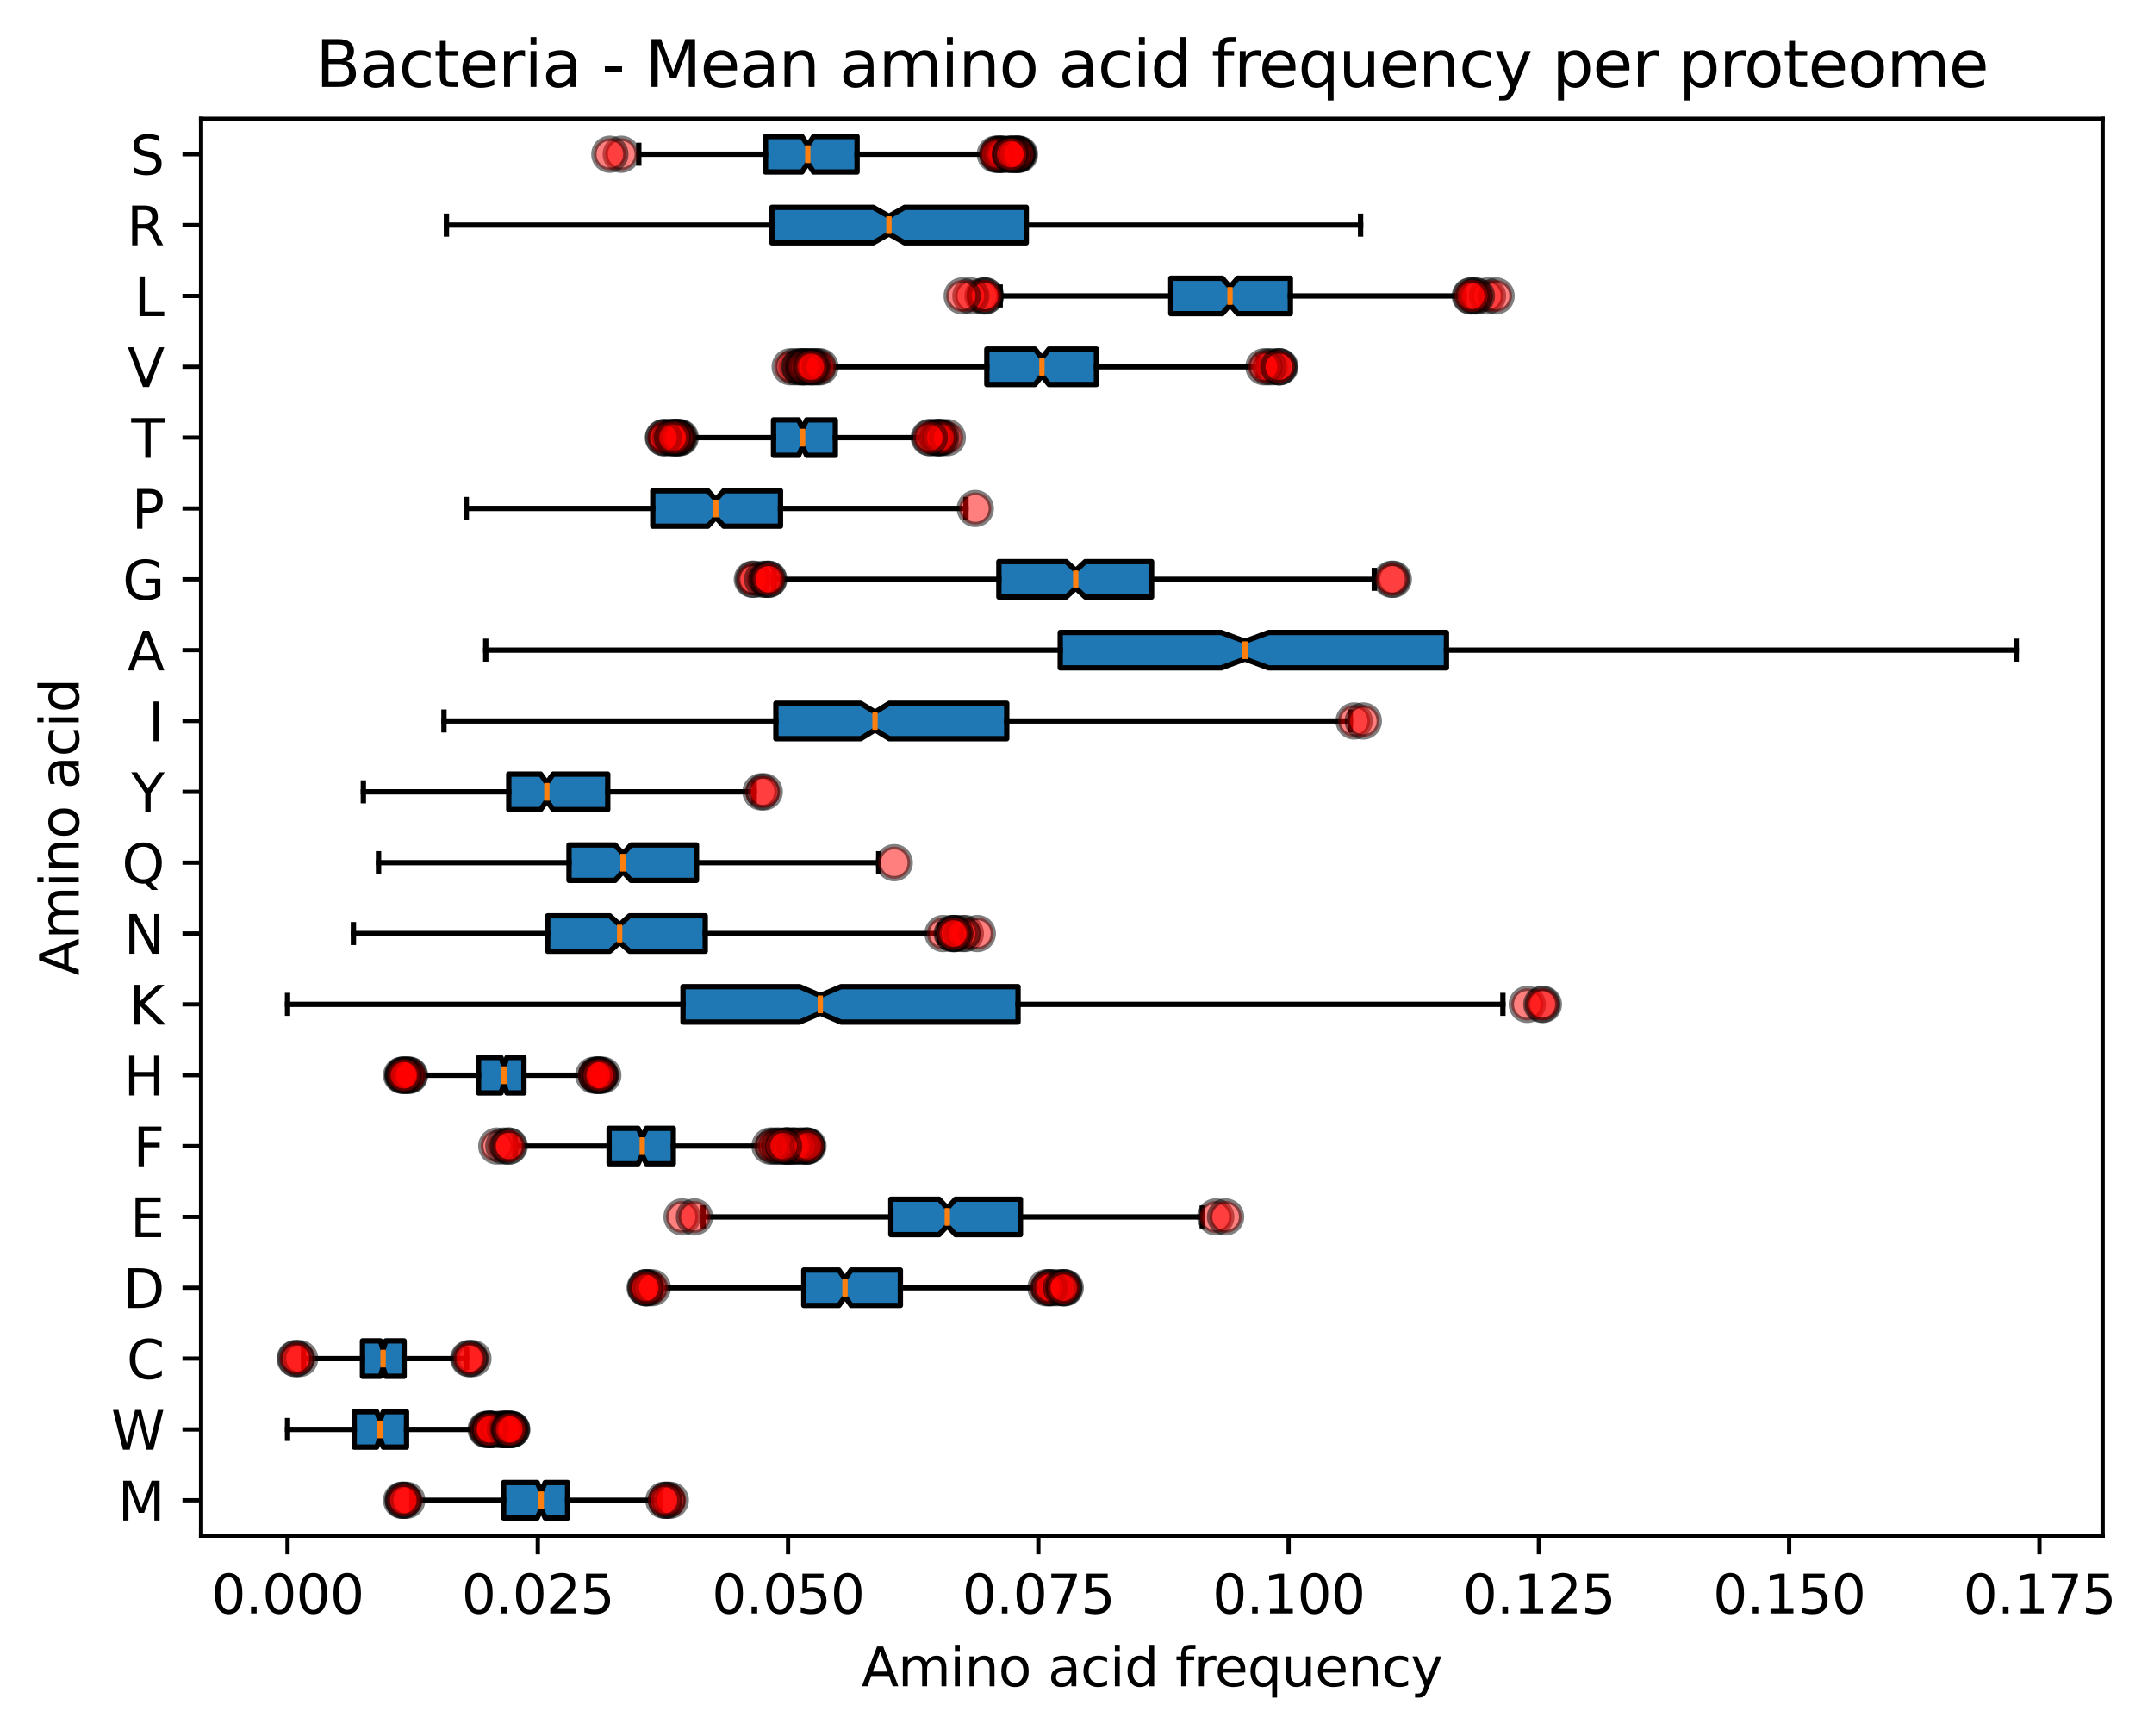 <?xml version="1.0" encoding="utf-8" standalone="no"?>
<!DOCTYPE svg PUBLIC "-//W3C//DTD SVG 1.1//EN"
  "http://www.w3.org/Graphics/SVG/1.1/DTD/svg11.dtd">
<svg xmlns:xlink="http://www.w3.org/1999/xlink" width="404.528pt" height="325.986pt" viewBox="0 0 404.528 325.986" xmlns="http://www.w3.org/2000/svg" version="1.1">
 <defs>
  <style type="text/css">*{stroke-linejoin: round; stroke-linecap: butt}</style>
 </defs>
 <g id="figure_1">
  <g id="patch_1">
   <path d="M 0 325.986 
L 404.528 325.986 
L 404.528 0 
L 0 0 
z
" style="fill: #ffffff"/>
  </g>
  <g id="axes_1">
   <g id="patch_2">
    <path d="M 37.766 288.43 
L 394.886 288.43 
L 394.886 22.318 
L 37.766 22.318 
z
" style="fill: #ffffff"/>
   </g>
   <g id="matplotlib.axis_1">
    <g id="xtick_1">
     <g id="line2d_1">
      <defs>
       <path id="m94467e42fd" d="M 0 0 
L 0 3.5 
" style="stroke: #000000; stroke-width: 0.8"/>
      </defs>
      <g>
       <use xlink:href="#m94467e42fd" x="53.998" y="288.43" style="stroke: #000000; stroke-width: 0.8"/>
      </g>
     </g>
     <g id="text_1">
      <!-- 0.000 -->
      <g transform="translate(39.684 303.029) scale(0.1 -0.1)">
       <defs>
        <path id="DejaVuSans-30" d="M 2034 4250 
Q 1547 4250 1301 3770 
Q 1056 3291 1056 2328 
Q 1056 1369 1301 889 
Q 1547 409 2034 409 
Q 2525 409 2770 889 
Q 3016 1369 3016 2328 
Q 3016 3291 2770 3770 
Q 2525 4250 2034 4250 
z
M 2034 4750 
Q 2819 4750 3233 4129 
Q 3647 3509 3647 2328 
Q 3647 1150 3233 529 
Q 2819 -91 2034 -91 
Q 1250 -91 836 529 
Q 422 1150 422 2328 
Q 422 3509 836 4129 
Q 1250 4750 2034 4750 
z
" transform="scale(0.016)"/>
        <path id="DejaVuSans-2e" d="M 684 794 
L 1344 794 
L 1344 0 
L 684 0 
L 684 794 
z
" transform="scale(0.016)"/>
       </defs>
       <use xlink:href="#DejaVuSans-30"/>
       <use xlink:href="#DejaVuSans-2e" x="63.623"/>
       <use xlink:href="#DejaVuSans-30" x="95.41"/>
       <use xlink:href="#DejaVuSans-30" x="159.033"/>
       <use xlink:href="#DejaVuSans-30" x="222.656"/>
      </g>
     </g>
    </g>
    <g id="xtick_2">
     <g id="line2d_2">
      <g>
       <use xlink:href="#m94467e42fd" x="101.001" y="288.43" style="stroke: #000000; stroke-width: 0.8"/>
      </g>
     </g>
     <g id="text_2">
      <!-- 0.025 -->
      <g transform="translate(86.687 303.029) scale(0.1 -0.1)">
       <defs>
        <path id="DejaVuSans-32" d="M 1228 531 
L 3431 531 
L 3431 0 
L 469 0 
L 469 531 
Q 828 903 1448 1529 
Q 2069 2156 2228 2338 
Q 2531 2678 2651 2914 
Q 2772 3150 2772 3378 
Q 2772 3750 2511 3984 
Q 2250 4219 1831 4219 
Q 1534 4219 1204 4116 
Q 875 4013 500 3803 
L 500 4441 
Q 881 4594 1212 4672 
Q 1544 4750 1819 4750 
Q 2544 4750 2975 4387 
Q 3406 4025 3406 3419 
Q 3406 3131 3298 2873 
Q 3191 2616 2906 2266 
Q 2828 2175 2409 1742 
Q 1991 1309 1228 531 
z
" transform="scale(0.016)"/>
        <path id="DejaVuSans-35" d="M 691 4666 
L 3169 4666 
L 3169 4134 
L 1269 4134 
L 1269 2991 
Q 1406 3038 1543 3061 
Q 1681 3084 1819 3084 
Q 2600 3084 3056 2656 
Q 3513 2228 3513 1497 
Q 3513 744 3044 326 
Q 2575 -91 1722 -91 
Q 1428 -91 1123 -41 
Q 819 9 494 109 
L 494 744 
Q 775 591 1075 516 
Q 1375 441 1709 441 
Q 2250 441 2565 725 
Q 2881 1009 2881 1497 
Q 2881 1984 2565 2268 
Q 2250 2553 1709 2553 
Q 1456 2553 1204 2497 
Q 953 2441 691 2322 
L 691 4666 
z
" transform="scale(0.016)"/>
       </defs>
       <use xlink:href="#DejaVuSans-30"/>
       <use xlink:href="#DejaVuSans-2e" x="63.623"/>
       <use xlink:href="#DejaVuSans-30" x="95.41"/>
       <use xlink:href="#DejaVuSans-32" x="159.033"/>
       <use xlink:href="#DejaVuSans-35" x="222.656"/>
      </g>
     </g>
    </g>
    <g id="xtick_3">
     <g id="line2d_3">
      <g>
       <use xlink:href="#m94467e42fd" x="148.003" y="288.43" style="stroke: #000000; stroke-width: 0.8"/>
      </g>
     </g>
     <g id="text_3">
      <!-- 0.050 -->
      <g transform="translate(133.689 303.029) scale(0.1 -0.1)">
       <use xlink:href="#DejaVuSans-30"/>
       <use xlink:href="#DejaVuSans-2e" x="63.623"/>
       <use xlink:href="#DejaVuSans-30" x="95.41"/>
       <use xlink:href="#DejaVuSans-35" x="159.033"/>
       <use xlink:href="#DejaVuSans-30" x="222.656"/>
      </g>
     </g>
    </g>
    <g id="xtick_4">
     <g id="line2d_4">
      <g>
       <use xlink:href="#m94467e42fd" x="195.005" y="288.43" style="stroke: #000000; stroke-width: 0.8"/>
      </g>
     </g>
     <g id="text_4">
      <!-- 0.075 -->
      <g transform="translate(180.691 303.029) scale(0.1 -0.1)">
       <defs>
        <path id="DejaVuSans-37" d="M 525 4666 
L 3525 4666 
L 3525 4397 
L 1831 0 
L 1172 0 
L 2766 4134 
L 525 4134 
L 525 4666 
z
" transform="scale(0.016)"/>
       </defs>
       <use xlink:href="#DejaVuSans-30"/>
       <use xlink:href="#DejaVuSans-2e" x="63.623"/>
       <use xlink:href="#DejaVuSans-30" x="95.41"/>
       <use xlink:href="#DejaVuSans-37" x="159.033"/>
       <use xlink:href="#DejaVuSans-35" x="222.656"/>
      </g>
     </g>
    </g>
    <g id="xtick_5">
     <g id="line2d_5">
      <g>
       <use xlink:href="#m94467e42fd" x="242.007" y="288.43" style="stroke: #000000; stroke-width: 0.8"/>
      </g>
     </g>
     <g id="text_5">
      <!-- 0.100 -->
      <g transform="translate(227.693 303.029) scale(0.1 -0.1)">
       <defs>
        <path id="DejaVuSans-31" d="M 794 531 
L 1825 531 
L 1825 4091 
L 703 3866 
L 703 4441 
L 1819 4666 
L 2450 4666 
L 2450 531 
L 3481 531 
L 3481 0 
L 794 0 
L 794 531 
z
" transform="scale(0.016)"/>
       </defs>
       <use xlink:href="#DejaVuSans-30"/>
       <use xlink:href="#DejaVuSans-2e" x="63.623"/>
       <use xlink:href="#DejaVuSans-31" x="95.41"/>
       <use xlink:href="#DejaVuSans-30" x="159.033"/>
       <use xlink:href="#DejaVuSans-30" x="222.656"/>
      </g>
     </g>
    </g>
    <g id="xtick_6">
     <g id="line2d_6">
      <g>
       <use xlink:href="#m94467e42fd" x="289.009" y="288.43" style="stroke: #000000; stroke-width: 0.8"/>
      </g>
     </g>
     <g id="text_6">
      <!-- 0.125 -->
      <g transform="translate(274.695 303.029) scale(0.1 -0.1)">
       <use xlink:href="#DejaVuSans-30"/>
       <use xlink:href="#DejaVuSans-2e" x="63.623"/>
       <use xlink:href="#DejaVuSans-31" x="95.41"/>
       <use xlink:href="#DejaVuSans-32" x="159.033"/>
       <use xlink:href="#DejaVuSans-35" x="222.656"/>
      </g>
     </g>
    </g>
    <g id="xtick_7">
     <g id="line2d_7">
      <g>
       <use xlink:href="#m94467e42fd" x="336.012" y="288.43" style="stroke: #000000; stroke-width: 0.8"/>
      </g>
     </g>
     <g id="text_7">
      <!-- 0.150 -->
      <g transform="translate(321.698 303.029) scale(0.1 -0.1)">
       <use xlink:href="#DejaVuSans-30"/>
       <use xlink:href="#DejaVuSans-2e" x="63.623"/>
       <use xlink:href="#DejaVuSans-31" x="95.41"/>
       <use xlink:href="#DejaVuSans-35" x="159.033"/>
       <use xlink:href="#DejaVuSans-30" x="222.656"/>
      </g>
     </g>
    </g>
    <g id="xtick_8">
     <g id="line2d_8">
      <g>
       <use xlink:href="#m94467e42fd" x="383.014" y="288.43" style="stroke: #000000; stroke-width: 0.8"/>
      </g>
     </g>
     <g id="text_8">
      <!-- 0.175 -->
      <g transform="translate(368.7 303.029) scale(0.1 -0.1)">
       <use xlink:href="#DejaVuSans-30"/>
       <use xlink:href="#DejaVuSans-2e" x="63.623"/>
       <use xlink:href="#DejaVuSans-31" x="95.41"/>
       <use xlink:href="#DejaVuSans-37" x="159.033"/>
       <use xlink:href="#DejaVuSans-35" x="222.656"/>
      </g>
     </g>
    </g>
    <g id="text_9">
     <!-- Amino acid frequency -->
     <g transform="translate(161.787 316.707) scale(0.1 -0.1)">
      <defs>
       <path id="DejaVuSans-41" d="M 2188 4044 
L 1331 1722 
L 3047 1722 
L 2188 4044 
z
M 1831 4666 
L 2547 4666 
L 4325 0 
L 3669 0 
L 3244 1197 
L 1141 1197 
L 716 0 
L 50 0 
L 1831 4666 
z
" transform="scale(0.016)"/>
       <path id="DejaVuSans-6d" d="M 3328 2828 
Q 3544 3216 3844 3400 
Q 4144 3584 4550 3584 
Q 5097 3584 5394 3201 
Q 5691 2819 5691 2113 
L 5691 0 
L 5113 0 
L 5113 2094 
Q 5113 2597 4934 2840 
Q 4756 3084 4391 3084 
Q 3944 3084 3684 2787 
Q 3425 2491 3425 1978 
L 3425 0 
L 2847 0 
L 2847 2094 
Q 2847 2600 2669 2842 
Q 2491 3084 2119 3084 
Q 1678 3084 1418 2786 
Q 1159 2488 1159 1978 
L 1159 0 
L 581 0 
L 581 3500 
L 1159 3500 
L 1159 2956 
Q 1356 3278 1631 3431 
Q 1906 3584 2284 3584 
Q 2666 3584 2933 3390 
Q 3200 3197 3328 2828 
z
" transform="scale(0.016)"/>
       <path id="DejaVuSans-69" d="M 603 3500 
L 1178 3500 
L 1178 0 
L 603 0 
L 603 3500 
z
M 603 4863 
L 1178 4863 
L 1178 4134 
L 603 4134 
L 603 4863 
z
" transform="scale(0.016)"/>
       <path id="DejaVuSans-6e" d="M 3513 2113 
L 3513 0 
L 2938 0 
L 2938 2094 
Q 2938 2591 2744 2837 
Q 2550 3084 2163 3084 
Q 1697 3084 1428 2787 
Q 1159 2491 1159 1978 
L 1159 0 
L 581 0 
L 581 3500 
L 1159 3500 
L 1159 2956 
Q 1366 3272 1645 3428 
Q 1925 3584 2291 3584 
Q 2894 3584 3203 3211 
Q 3513 2838 3513 2113 
z
" transform="scale(0.016)"/>
       <path id="DejaVuSans-6f" d="M 1959 3097 
Q 1497 3097 1228 2736 
Q 959 2375 959 1747 
Q 959 1119 1226 758 
Q 1494 397 1959 397 
Q 2419 397 2687 759 
Q 2956 1122 2956 1747 
Q 2956 2369 2687 2733 
Q 2419 3097 1959 3097 
z
M 1959 3584 
Q 2709 3584 3137 3096 
Q 3566 2609 3566 1747 
Q 3566 888 3137 398 
Q 2709 -91 1959 -91 
Q 1206 -91 779 398 
Q 353 888 353 1747 
Q 353 2609 779 3096 
Q 1206 3584 1959 3584 
z
" transform="scale(0.016)"/>
       <path id="DejaVuSans-20" transform="scale(0.016)"/>
       <path id="DejaVuSans-61" d="M 2194 1759 
Q 1497 1759 1228 1600 
Q 959 1441 959 1056 
Q 959 750 1161 570 
Q 1363 391 1709 391 
Q 2188 391 2477 730 
Q 2766 1069 2766 1631 
L 2766 1759 
L 2194 1759 
z
M 3341 1997 
L 3341 0 
L 2766 0 
L 2766 531 
Q 2569 213 2275 61 
Q 1981 -91 1556 -91 
Q 1019 -91 701 211 
Q 384 513 384 1019 
Q 384 1609 779 1909 
Q 1175 2209 1959 2209 
L 2766 2209 
L 2766 2266 
Q 2766 2663 2505 2880 
Q 2244 3097 1772 3097 
Q 1472 3097 1187 3025 
Q 903 2953 641 2809 
L 641 3341 
Q 956 3463 1253 3523 
Q 1550 3584 1831 3584 
Q 2591 3584 2966 3190 
Q 3341 2797 3341 1997 
z
" transform="scale(0.016)"/>
       <path id="DejaVuSans-63" d="M 3122 3366 
L 3122 2828 
Q 2878 2963 2633 3030 
Q 2388 3097 2138 3097 
Q 1578 3097 1268 2742 
Q 959 2388 959 1747 
Q 959 1106 1268 751 
Q 1578 397 2138 397 
Q 2388 397 2633 464 
Q 2878 531 3122 666 
L 3122 134 
Q 2881 22 2623 -34 
Q 2366 -91 2075 -91 
Q 1284 -91 818 406 
Q 353 903 353 1747 
Q 353 2603 823 3093 
Q 1294 3584 2113 3584 
Q 2378 3584 2631 3529 
Q 2884 3475 3122 3366 
z
" transform="scale(0.016)"/>
       <path id="DejaVuSans-64" d="M 2906 2969 
L 2906 4863 
L 3481 4863 
L 3481 0 
L 2906 0 
L 2906 525 
Q 2725 213 2448 61 
Q 2172 -91 1784 -91 
Q 1150 -91 751 415 
Q 353 922 353 1747 
Q 353 2572 751 3078 
Q 1150 3584 1784 3584 
Q 2172 3584 2448 3432 
Q 2725 3281 2906 2969 
z
M 947 1747 
Q 947 1113 1208 752 
Q 1469 391 1925 391 
Q 2381 391 2643 752 
Q 2906 1113 2906 1747 
Q 2906 2381 2643 2742 
Q 2381 3103 1925 3103 
Q 1469 3103 1208 2742 
Q 947 2381 947 1747 
z
" transform="scale(0.016)"/>
       <path id="DejaVuSans-66" d="M 2375 4863 
L 2375 4384 
L 1825 4384 
Q 1516 4384 1395 4259 
Q 1275 4134 1275 3809 
L 1275 3500 
L 2222 3500 
L 2222 3053 
L 1275 3053 
L 1275 0 
L 697 0 
L 697 3053 
L 147 3053 
L 147 3500 
L 697 3500 
L 697 3744 
Q 697 4328 969 4595 
Q 1241 4863 1831 4863 
L 2375 4863 
z
" transform="scale(0.016)"/>
       <path id="DejaVuSans-72" d="M 2631 2963 
Q 2534 3019 2420 3045 
Q 2306 3072 2169 3072 
Q 1681 3072 1420 2755 
Q 1159 2438 1159 1844 
L 1159 0 
L 581 0 
L 581 3500 
L 1159 3500 
L 1159 2956 
Q 1341 3275 1631 3429 
Q 1922 3584 2338 3584 
Q 2397 3584 2469 3576 
Q 2541 3569 2628 3553 
L 2631 2963 
z
" transform="scale(0.016)"/>
       <path id="DejaVuSans-65" d="M 3597 1894 
L 3597 1613 
L 953 1613 
Q 991 1019 1311 708 
Q 1631 397 2203 397 
Q 2534 397 2845 478 
Q 3156 559 3463 722 
L 3463 178 
Q 3153 47 2828 -22 
Q 2503 -91 2169 -91 
Q 1331 -91 842 396 
Q 353 884 353 1716 
Q 353 2575 817 3079 
Q 1281 3584 2069 3584 
Q 2775 3584 3186 3129 
Q 3597 2675 3597 1894 
z
M 3022 2063 
Q 3016 2534 2758 2815 
Q 2500 3097 2075 3097 
Q 1594 3097 1305 2825 
Q 1016 2553 972 2059 
L 3022 2063 
z
" transform="scale(0.016)"/>
       <path id="DejaVuSans-71" d="M 947 1747 
Q 947 1113 1208 752 
Q 1469 391 1925 391 
Q 2381 391 2643 752 
Q 2906 1113 2906 1747 
Q 2906 2381 2643 2742 
Q 2381 3103 1925 3103 
Q 1469 3103 1208 2742 
Q 947 2381 947 1747 
z
M 2906 525 
Q 2725 213 2448 61 
Q 2172 -91 1784 -91 
Q 1150 -91 751 415 
Q 353 922 353 1747 
Q 353 2572 751 3078 
Q 1150 3584 1784 3584 
Q 2172 3584 2448 3432 
Q 2725 3281 2906 2969 
L 2906 3500 
L 3481 3500 
L 3481 -1331 
L 2906 -1331 
L 2906 525 
z
" transform="scale(0.016)"/>
       <path id="DejaVuSans-75" d="M 544 1381 
L 544 3500 
L 1119 3500 
L 1119 1403 
Q 1119 906 1312 657 
Q 1506 409 1894 409 
Q 2359 409 2629 706 
Q 2900 1003 2900 1516 
L 2900 3500 
L 3475 3500 
L 3475 0 
L 2900 0 
L 2900 538 
Q 2691 219 2414 64 
Q 2138 -91 1772 -91 
Q 1169 -91 856 284 
Q 544 659 544 1381 
z
M 1991 3584 
L 1991 3584 
z
" transform="scale(0.016)"/>
       <path id="DejaVuSans-79" d="M 2059 -325 
Q 1816 -950 1584 -1140 
Q 1353 -1331 966 -1331 
L 506 -1331 
L 506 -850 
L 844 -850 
Q 1081 -850 1212 -737 
Q 1344 -625 1503 -206 
L 1606 56 
L 191 3500 
L 800 3500 
L 1894 763 
L 2988 3500 
L 3597 3500 
L 2059 -325 
z
" transform="scale(0.016)"/>
      </defs>
      <use xlink:href="#DejaVuSans-41"/>
      <use xlink:href="#DejaVuSans-6d" x="68.408"/>
      <use xlink:href="#DejaVuSans-69" x="165.82"/>
      <use xlink:href="#DejaVuSans-6e" x="193.604"/>
      <use xlink:href="#DejaVuSans-6f" x="256.982"/>
      <use xlink:href="#DejaVuSans-20" x="318.164"/>
      <use xlink:href="#DejaVuSans-61" x="349.951"/>
      <use xlink:href="#DejaVuSans-63" x="411.23"/>
      <use xlink:href="#DejaVuSans-69" x="466.211"/>
      <use xlink:href="#DejaVuSans-64" x="493.994"/>
      <use xlink:href="#DejaVuSans-20" x="557.471"/>
      <use xlink:href="#DejaVuSans-66" x="589.258"/>
      <use xlink:href="#DejaVuSans-72" x="624.463"/>
      <use xlink:href="#DejaVuSans-65" x="663.326"/>
      <use xlink:href="#DejaVuSans-71" x="724.85"/>
      <use xlink:href="#DejaVuSans-75" x="788.326"/>
      <use xlink:href="#DejaVuSans-65" x="851.705"/>
      <use xlink:href="#DejaVuSans-6e" x="913.229"/>
      <use xlink:href="#DejaVuSans-63" x="976.607"/>
      <use xlink:href="#DejaVuSans-79" x="1031.588"/>
     </g>
    </g>
   </g>
   <g id="matplotlib.axis_2">
    <g id="ytick_1">
     <g id="line2d_9">
      <defs>
       <path id="m0a82ba3e0c" d="M 0 0 
L -3.5 0 
" style="stroke: #000000; stroke-width: 0.8"/>
      </defs>
      <g>
       <use xlink:href="#m0a82ba3e0c" x="37.766" y="281.777" style="stroke: #000000; stroke-width: 0.8"/>
      </g>
     </g>
     <g id="text_10">
      <!-- M -->
      <g transform="translate(22.137 285.577) scale(0.1 -0.1)">
       <defs>
        <path id="DejaVuSans-4d" d="M 628 4666 
L 1569 4666 
L 2759 1491 
L 3956 4666 
L 4897 4666 
L 4897 0 
L 4281 0 
L 4281 4097 
L 3078 897 
L 2444 897 
L 1241 4097 
L 1241 0 
L 628 0 
L 628 4666 
z
" transform="scale(0.016)"/>
       </defs>
       <use xlink:href="#DejaVuSans-4d"/>
      </g>
     </g>
    </g>
    <g id="ytick_2">
     <g id="line2d_10">
      <g>
       <use xlink:href="#m0a82ba3e0c" x="37.766" y="268.472" style="stroke: #000000; stroke-width: 0.8"/>
      </g>
     </g>
     <g id="text_11">
      <!-- W -->
      <g transform="translate(20.878 272.271) scale(0.1 -0.1)">
       <defs>
        <path id="DejaVuSans-57" d="M 213 4666 
L 850 4666 
L 1831 722 
L 2809 4666 
L 3519 4666 
L 4500 722 
L 5478 4666 
L 6119 4666 
L 4947 0 
L 4153 0 
L 3169 4050 
L 2175 0 
L 1381 0 
L 213 4666 
z
" transform="scale(0.016)"/>
       </defs>
       <use xlink:href="#DejaVuSans-57"/>
      </g>
     </g>
    </g>
    <g id="ytick_3">
     <g id="line2d_11">
      <g>
       <use xlink:href="#m0a82ba3e0c" x="37.766" y="255.166" style="stroke: #000000; stroke-width: 0.8"/>
      </g>
     </g>
     <g id="text_12">
      <!-- C -->
      <g transform="translate(23.783 258.965) scale(0.1 -0.1)">
       <defs>
        <path id="DejaVuSans-43" d="M 4122 4306 
L 4122 3641 
Q 3803 3938 3442 4084 
Q 3081 4231 2675 4231 
Q 1875 4231 1450 3742 
Q 1025 3253 1025 2328 
Q 1025 1406 1450 917 
Q 1875 428 2675 428 
Q 3081 428 3442 575 
Q 3803 722 4122 1019 
L 4122 359 
Q 3791 134 3420 21 
Q 3050 -91 2638 -91 
Q 1578 -91 968 557 
Q 359 1206 359 2328 
Q 359 3453 968 4101 
Q 1578 4750 2638 4750 
Q 3056 4750 3426 4639 
Q 3797 4528 4122 4306 
z
" transform="scale(0.016)"/>
       </defs>
       <use xlink:href="#DejaVuSans-43"/>
      </g>
     </g>
    </g>
    <g id="ytick_4">
     <g id="line2d_12">
      <g>
       <use xlink:href="#m0a82ba3e0c" x="37.766" y="241.861" style="stroke: #000000; stroke-width: 0.8"/>
      </g>
     </g>
     <g id="text_13">
      <!-- D -->
      <g transform="translate(23.066 245.66) scale(0.1 -0.1)">
       <defs>
        <path id="DejaVuSans-44" d="M 1259 4147 
L 1259 519 
L 2022 519 
Q 2988 519 3436 956 
Q 3884 1394 3884 2338 
Q 3884 3275 3436 3711 
Q 2988 4147 2022 4147 
L 1259 4147 
z
M 628 4666 
L 1925 4666 
Q 3281 4666 3915 4102 
Q 4550 3538 4550 2338 
Q 4550 1131 3912 565 
Q 3275 0 1925 0 
L 628 0 
L 628 4666 
z
" transform="scale(0.016)"/>
       </defs>
       <use xlink:href="#DejaVuSans-44"/>
      </g>
     </g>
    </g>
    <g id="ytick_5">
     <g id="line2d_13">
      <g>
       <use xlink:href="#m0a82ba3e0c" x="37.766" y="228.555" style="stroke: #000000; stroke-width: 0.8"/>
      </g>
     </g>
     <g id="text_14">
      <!-- E -->
      <g transform="translate(24.447 232.354) scale(0.1 -0.1)">
       <defs>
        <path id="DejaVuSans-45" d="M 628 4666 
L 3578 4666 
L 3578 4134 
L 1259 4134 
L 1259 2753 
L 3481 2753 
L 3481 2222 
L 1259 2222 
L 1259 531 
L 3634 531 
L 3634 0 
L 628 0 
L 628 4666 
z
" transform="scale(0.016)"/>
       </defs>
       <use xlink:href="#DejaVuSans-45"/>
      </g>
     </g>
    </g>
    <g id="ytick_6">
     <g id="line2d_14">
      <g>
       <use xlink:href="#m0a82ba3e0c" x="37.766" y="215.249" style="stroke: #000000; stroke-width: 0.8"/>
      </g>
     </g>
     <g id="text_15">
      <!-- F -->
      <g transform="translate(25.014 219.049) scale(0.1 -0.1)">
       <defs>
        <path id="DejaVuSans-46" d="M 628 4666 
L 3309 4666 
L 3309 4134 
L 1259 4134 
L 1259 2759 
L 3109 2759 
L 3109 2228 
L 1259 2228 
L 1259 0 
L 628 0 
L 628 4666 
z
" transform="scale(0.016)"/>
       </defs>
       <use xlink:href="#DejaVuSans-46"/>
      </g>
     </g>
    </g>
    <g id="ytick_7">
     <g id="line2d_15">
      <g>
       <use xlink:href="#m0a82ba3e0c" x="37.766" y="201.944" style="stroke: #000000; stroke-width: 0.8"/>
      </g>
     </g>
     <g id="text_16">
      <!-- H -->
      <g transform="translate(23.245 205.743) scale(0.1 -0.1)">
       <defs>
        <path id="DejaVuSans-48" d="M 628 4666 
L 1259 4666 
L 1259 2753 
L 3553 2753 
L 3553 4666 
L 4184 4666 
L 4184 0 
L 3553 0 
L 3553 2222 
L 1259 2222 
L 1259 0 
L 628 0 
L 628 4666 
z
" transform="scale(0.016)"/>
       </defs>
       <use xlink:href="#DejaVuSans-48"/>
      </g>
     </g>
    </g>
    <g id="ytick_8">
     <g id="line2d_16">
      <g>
       <use xlink:href="#m0a82ba3e0c" x="37.766" y="188.638" style="stroke: #000000; stroke-width: 0.8"/>
      </g>
     </g>
     <g id="text_17">
      <!-- K -->
      <g transform="translate(24.208 192.437) scale(0.1 -0.1)">
       <defs>
        <path id="DejaVuSans-4b" d="M 628 4666 
L 1259 4666 
L 1259 2694 
L 3353 4666 
L 4166 4666 
L 1850 2491 
L 4331 0 
L 3500 0 
L 1259 2247 
L 1259 0 
L 628 0 
L 628 4666 
z
" transform="scale(0.016)"/>
       </defs>
       <use xlink:href="#DejaVuSans-4b"/>
      </g>
     </g>
    </g>
    <g id="ytick_9">
     <g id="line2d_17">
      <g>
       <use xlink:href="#m0a82ba3e0c" x="37.766" y="175.333" style="stroke: #000000; stroke-width: 0.8"/>
      </g>
     </g>
     <g id="text_18">
      <!-- N -->
      <g transform="translate(23.284 179.132) scale(0.1 -0.1)">
       <defs>
        <path id="DejaVuSans-4e" d="M 628 4666 
L 1478 4666 
L 3547 763 
L 3547 4666 
L 4159 4666 
L 4159 0 
L 3309 0 
L 1241 3903 
L 1241 0 
L 628 0 
L 628 4666 
z
" transform="scale(0.016)"/>
       </defs>
       <use xlink:href="#DejaVuSans-4e"/>
      </g>
     </g>
    </g>
    <g id="ytick_10">
     <g id="line2d_18">
      <g>
       <use xlink:href="#m0a82ba3e0c" x="37.766" y="162.027" style="stroke: #000000; stroke-width: 0.8"/>
      </g>
     </g>
     <g id="text_19">
      <!-- Q -->
      <g transform="translate(22.894 165.826) scale(0.1 -0.1)">
       <defs>
        <path id="DejaVuSans-51" d="M 2522 4238 
Q 1834 4238 1429 3725 
Q 1025 3213 1025 2328 
Q 1025 1447 1429 934 
Q 1834 422 2522 422 
Q 3209 422 3611 934 
Q 4013 1447 4013 2328 
Q 4013 3213 3611 3725 
Q 3209 4238 2522 4238 
z
M 3406 84 
L 4238 -825 
L 3475 -825 
L 2784 -78 
Q 2681 -84 2626 -87 
Q 2572 -91 2522 -91 
Q 1538 -91 948 567 
Q 359 1225 359 2328 
Q 359 3434 948 4092 
Q 1538 4750 2522 4750 
Q 3503 4750 4090 4092 
Q 4678 3434 4678 2328 
Q 4678 1516 4351 937 
Q 4025 359 3406 84 
z
" transform="scale(0.016)"/>
       </defs>
       <use xlink:href="#DejaVuSans-51"/>
      </g>
     </g>
    </g>
    <g id="ytick_11">
     <g id="line2d_19">
      <g>
       <use xlink:href="#m0a82ba3e0c" x="37.766" y="148.721" style="stroke: #000000; stroke-width: 0.8"/>
      </g>
     </g>
     <g id="text_20">
      <!-- Y -->
      <g transform="translate(24.658 152.521) scale(0.1 -0.1)">
       <defs>
        <path id="DejaVuSans-59" d="M -13 4666 
L 666 4666 
L 1959 2747 
L 3244 4666 
L 3922 4666 
L 2272 2222 
L 2272 0 
L 1638 0 
L 1638 2222 
L -13 4666 
z
" transform="scale(0.016)"/>
       </defs>
       <use xlink:href="#DejaVuSans-59"/>
      </g>
     </g>
    </g>
    <g id="ytick_12">
     <g id="line2d_20">
      <g>
       <use xlink:href="#m0a82ba3e0c" x="37.766" y="135.416" style="stroke: #000000; stroke-width: 0.8"/>
      </g>
     </g>
     <g id="text_21">
      <!-- I -->
      <g transform="translate(27.816 139.215) scale(0.1 -0.1)">
       <defs>
        <path id="DejaVuSans-49" d="M 628 4666 
L 1259 4666 
L 1259 0 
L 628 0 
L 628 4666 
z
" transform="scale(0.016)"/>
       </defs>
       <use xlink:href="#DejaVuSans-49"/>
      </g>
     </g>
    </g>
    <g id="ytick_13">
     <g id="line2d_21">
      <g>
       <use xlink:href="#m0a82ba3e0c" x="37.766" y="122.11" style="stroke: #000000; stroke-width: 0.8"/>
      </g>
     </g>
     <g id="text_22">
      <!-- A -->
      <g transform="translate(23.925 125.909) scale(0.1 -0.1)">
       <use xlink:href="#DejaVuSans-41"/>
      </g>
     </g>
    </g>
    <g id="ytick_14">
     <g id="line2d_22">
      <g>
       <use xlink:href="#m0a82ba3e0c" x="37.766" y="108.805" style="stroke: #000000; stroke-width: 0.8"/>
      </g>
     </g>
     <g id="text_23">
      <!-- G -->
      <g transform="translate(23.017 112.604) scale(0.1 -0.1)">
       <defs>
        <path id="DejaVuSans-47" d="M 3809 666 
L 3809 1919 
L 2778 1919 
L 2778 2438 
L 4434 2438 
L 4434 434 
Q 4069 175 3628 42 
Q 3188 -91 2688 -91 
Q 1594 -91 976 548 
Q 359 1188 359 2328 
Q 359 3472 976 4111 
Q 1594 4750 2688 4750 
Q 3144 4750 3555 4637 
Q 3966 4525 4313 4306 
L 4313 3634 
Q 3963 3931 3569 4081 
Q 3175 4231 2741 4231 
Q 1884 4231 1454 3753 
Q 1025 3275 1025 2328 
Q 1025 1384 1454 906 
Q 1884 428 2741 428 
Q 3075 428 3337 486 
Q 3600 544 3809 666 
z
" transform="scale(0.016)"/>
       </defs>
       <use xlink:href="#DejaVuSans-47"/>
      </g>
     </g>
    </g>
    <g id="ytick_15">
     <g id="line2d_23">
      <g>
       <use xlink:href="#m0a82ba3e0c" x="37.766" y="95.499" style="stroke: #000000; stroke-width: 0.8"/>
      </g>
     </g>
     <g id="text_24">
      <!-- P -->
      <g transform="translate(24.736 99.298) scale(0.1 -0.1)">
       <defs>
        <path id="DejaVuSans-50" d="M 1259 4147 
L 1259 2394 
L 2053 2394 
Q 2494 2394 2734 2622 
Q 2975 2850 2975 3272 
Q 2975 3691 2734 3919 
Q 2494 4147 2053 4147 
L 1259 4147 
z
M 628 4666 
L 2053 4666 
Q 2838 4666 3239 4311 
Q 3641 3956 3641 3272 
Q 3641 2581 3239 2228 
Q 2838 1875 2053 1875 
L 1259 1875 
L 1259 0 
L 628 0 
L 628 4666 
z
" transform="scale(0.016)"/>
       </defs>
       <use xlink:href="#DejaVuSans-50"/>
      </g>
     </g>
    </g>
    <g id="ytick_16">
     <g id="line2d_24">
      <g>
       <use xlink:href="#m0a82ba3e0c" x="37.766" y="82.193" style="stroke: #000000; stroke-width: 0.8"/>
      </g>
     </g>
     <g id="text_25">
      <!-- T -->
      <g transform="translate(24.658 85.993) scale(0.1 -0.1)">
       <defs>
        <path id="DejaVuSans-54" d="M -19 4666 
L 3928 4666 
L 3928 4134 
L 2272 4134 
L 2272 0 
L 1638 0 
L 1638 4134 
L -19 4134 
L -19 4666 
z
" transform="scale(0.016)"/>
       </defs>
       <use xlink:href="#DejaVuSans-54"/>
      </g>
     </g>
    </g>
    <g id="ytick_17">
     <g id="line2d_25">
      <g>
       <use xlink:href="#m0a82ba3e0c" x="37.766" y="68.888" style="stroke: #000000; stroke-width: 0.8"/>
      </g>
     </g>
     <g id="text_26">
      <!-- V -->
      <g transform="translate(23.925 72.687) scale(0.1 -0.1)">
       <defs>
        <path id="DejaVuSans-56" d="M 1831 0 
L 50 4666 
L 709 4666 
L 2188 738 
L 3669 4666 
L 4325 4666 
L 2547 0 
L 1831 0 
z
" transform="scale(0.016)"/>
       </defs>
       <use xlink:href="#DejaVuSans-56"/>
      </g>
     </g>
    </g>
    <g id="ytick_18">
     <g id="line2d_26">
      <g>
       <use xlink:href="#m0a82ba3e0c" x="37.766" y="55.582" style="stroke: #000000; stroke-width: 0.8"/>
      </g>
     </g>
     <g id="text_27">
      <!-- L -->
      <g transform="translate(25.194 59.381) scale(0.1 -0.1)">
       <defs>
        <path id="DejaVuSans-4c" d="M 628 4666 
L 1259 4666 
L 1259 531 
L 3531 531 
L 3531 0 
L 628 0 
L 628 4666 
z
" transform="scale(0.016)"/>
       </defs>
       <use xlink:href="#DejaVuSans-4c"/>
      </g>
     </g>
    </g>
    <g id="ytick_19">
     <g id="line2d_27">
      <g>
       <use xlink:href="#m0a82ba3e0c" x="37.766" y="42.277" style="stroke: #000000; stroke-width: 0.8"/>
      </g>
     </g>
     <g id="text_28">
      <!-- R -->
      <g transform="translate(23.817 46.076) scale(0.1 -0.1)">
       <defs>
        <path id="DejaVuSans-52" d="M 2841 2188 
Q 3044 2119 3236 1894 
Q 3428 1669 3622 1275 
L 4263 0 
L 3584 0 
L 2988 1197 
Q 2756 1666 2539 1819 
Q 2322 1972 1947 1972 
L 1259 1972 
L 1259 0 
L 628 0 
L 628 4666 
L 2053 4666 
Q 2853 4666 3247 4331 
Q 3641 3997 3641 3322 
Q 3641 2881 3436 2590 
Q 3231 2300 2841 2188 
z
M 1259 4147 
L 1259 2491 
L 2053 2491 
Q 2509 2491 2742 2702 
Q 2975 2913 2975 3322 
Q 2975 3731 2742 3939 
Q 2509 4147 2053 4147 
L 1259 4147 
z
" transform="scale(0.016)"/>
       </defs>
       <use xlink:href="#DejaVuSans-52"/>
      </g>
     </g>
    </g>
    <g id="ytick_20">
     <g id="line2d_28">
      <g>
       <use xlink:href="#m0a82ba3e0c" x="37.766" y="28.971" style="stroke: #000000; stroke-width: 0.8"/>
      </g>
     </g>
     <g id="text_29">
      <!-- S -->
      <g transform="translate(24.417 32.77) scale(0.1 -0.1)">
       <defs>
        <path id="DejaVuSans-53" d="M 3425 4513 
L 3425 3897 
Q 3066 4069 2747 4153 
Q 2428 4238 2131 4238 
Q 1616 4238 1336 4038 
Q 1056 3838 1056 3469 
Q 1056 3159 1242 3001 
Q 1428 2844 1947 2747 
L 2328 2669 
Q 3034 2534 3370 2195 
Q 3706 1856 3706 1288 
Q 3706 609 3251 259 
Q 2797 -91 1919 -91 
Q 1588 -91 1214 -16 
Q 841 59 441 206 
L 441 856 
Q 825 641 1194 531 
Q 1563 422 1919 422 
Q 2459 422 2753 634 
Q 3047 847 3047 1241 
Q 3047 1584 2836 1778 
Q 2625 1972 2144 2069 
L 1759 2144 
Q 1053 2284 737 2584 
Q 422 2884 422 3419 
Q 422 4038 858 4394 
Q 1294 4750 2059 4750 
Q 2388 4750 2728 4690 
Q 3069 4631 3425 4513 
z
" transform="scale(0.016)"/>
       </defs>
       <use xlink:href="#DejaVuSans-53"/>
      </g>
     </g>
    </g>
    <g id="text_30">
     <!-- Amino acid -->
     <g transform="translate(14.798 183.248) rotate(-90) scale(0.1 -0.1)">
      <use xlink:href="#DejaVuSans-41"/>
      <use xlink:href="#DejaVuSans-6d" x="68.408"/>
      <use xlink:href="#DejaVuSans-69" x="165.82"/>
      <use xlink:href="#DejaVuSans-6e" x="193.604"/>
      <use xlink:href="#DejaVuSans-6f" x="256.982"/>
      <use xlink:href="#DejaVuSans-20" x="318.164"/>
      <use xlink:href="#DejaVuSans-61" x="349.951"/>
      <use xlink:href="#DejaVuSans-63" x="411.23"/>
      <use xlink:href="#DejaVuSans-69" x="466.211"/>
      <use xlink:href="#DejaVuSans-64" x="493.994"/>
     </g>
    </g>
   </g>
   <g id="patch_3">
    <path d="M 94.584 285.104 
L 94.584 278.451 
L 100.883 278.451 
L 101.638 280.114 
L 102.393 278.451 
L 106.601 278.451 
L 106.601 285.104 
L 102.393 285.104 
L 101.638 283.441 
L 100.883 285.104 
L 94.584 285.104 
z
" clip-path="url(#pe1c98f0cdb)" style="fill: #1f77b4; stroke: #000000; stroke-linejoin: miter"/>
   </g>
   <g id="line2d_29">
    <path d="M 94.584 281.777 
L 77.353 281.777 
" clip-path="url(#pe1c98f0cdb)" style="fill: none; stroke: #000000; stroke-linecap: square"/>
   </g>
   <g id="line2d_30">
    <path d="M 106.601 281.777 
L 123.919 281.777 
" clip-path="url(#pe1c98f0cdb)" style="fill: none; stroke: #000000; stroke-linecap: square"/>
   </g>
   <g id="line2d_31">
    <path d="M 77.353 283.441 
L 77.353 280.114 
" clip-path="url(#pe1c98f0cdb)" style="fill: none; stroke: #000000; stroke-linecap: square"/>
   </g>
   <g id="line2d_32">
    <path d="M 123.919 283.441 
L 123.919 280.114 
" clip-path="url(#pe1c98f0cdb)" style="fill: none; stroke: #000000; stroke-linecap: square"/>
   </g>
   <g id="line2d_33">
    <defs>
     <path id="m19c693ebc7" d="M 0 3 
C 0.796 3 1.559 2.684 2.121 2.121 
C 2.684 1.559 3 0.796 3 0 
C 3 -0.796 2.684 -1.559 2.121 -2.121 
C 1.559 -2.684 0.796 -3 0 -3 
C -0.796 -3 -1.559 -2.684 -2.121 -2.121 
C -2.684 -1.559 -3 -0.796 -3 0 
C -3 0.796 -2.684 1.559 -2.121 2.121 
C -1.559 2.684 -0.796 3 0 3 
z
" style="stroke: #000000; stroke-opacity: 0.5"/>
    </defs>
    <g clip-path="url(#pe1c98f0cdb)">
     <use xlink:href="#m19c693ebc7" x="75.424" y="281.777" style="fill: #ff0000; fill-opacity: 0.5; stroke: #000000; stroke-opacity: 0.5"/>
     <use xlink:href="#m19c693ebc7" x="75.751" y="281.777" style="fill: #ff0000; fill-opacity: 0.5; stroke: #000000; stroke-opacity: 0.5"/>
     <use xlink:href="#m19c693ebc7" x="76.386" y="281.777" style="fill: #ff0000; fill-opacity: 0.5; stroke: #000000; stroke-opacity: 0.5"/>
     <use xlink:href="#m19c693ebc7" x="75.733" y="281.777" style="fill: #ff0000; fill-opacity: 0.5; stroke: #000000; stroke-opacity: 0.5"/>
     <use xlink:href="#m19c693ebc7" x="125.179" y="281.777" style="fill: #ff0000; fill-opacity: 0.5; stroke: #000000; stroke-opacity: 0.5"/>
     <use xlink:href="#m19c693ebc7" x="125.214" y="281.777" style="fill: #ff0000; fill-opacity: 0.5; stroke: #000000; stroke-opacity: 0.5"/>
     <use xlink:href="#m19c693ebc7" x="125.882" y="281.777" style="fill: #ff0000; fill-opacity: 0.5; stroke: #000000; stroke-opacity: 0.5"/>
     <use xlink:href="#m19c693ebc7" x="124.678" y="281.777" style="fill: #ff0000; fill-opacity: 0.5; stroke: #000000; stroke-opacity: 0.5"/>
    </g>
   </g>
   <g id="patch_4">
    <path d="M 66.519 271.798 
L 66.519 265.145 
L 70.745 265.145 
L 71.365 266.809 
L 71.985 265.145 
L 76.347 265.145 
L 76.347 271.798 
L 71.985 271.798 
L 71.365 270.135 
L 70.745 271.798 
L 66.519 271.798 
z
" clip-path="url(#pe1c98f0cdb)" style="fill: #1f77b4; stroke: #000000; stroke-linejoin: miter"/>
   </g>
   <g id="line2d_34">
    <path d="M 66.519 268.472 
L 53.998 268.472 
" clip-path="url(#pe1c98f0cdb)" style="fill: none; stroke: #000000; stroke-linecap: square"/>
   </g>
   <g id="line2d_35">
    <path d="M 76.347 268.472 
L 91.065 268.472 
" clip-path="url(#pe1c98f0cdb)" style="fill: none; stroke: #000000; stroke-linecap: square"/>
   </g>
   <g id="line2d_36">
    <path d="M 53.998 270.135 
L 53.998 266.809 
" clip-path="url(#pe1c98f0cdb)" style="fill: none; stroke: #000000; stroke-linecap: square"/>
   </g>
   <g id="line2d_37">
    <path d="M 91.065 270.135 
L 91.065 266.809 
" clip-path="url(#pe1c98f0cdb)" style="fill: none; stroke: #000000; stroke-linecap: square"/>
   </g>
   <g id="line2d_38">
    <g clip-path="url(#pe1c98f0cdb)">
     <use xlink:href="#m19c693ebc7" x="95.982" y="268.472" style="fill: #ff0000; fill-opacity: 0.5; stroke: #000000; stroke-opacity: 0.5"/>
     <use xlink:href="#m19c693ebc7" x="92.09" y="268.472" style="fill: #ff0000; fill-opacity: 0.5; stroke: #000000; stroke-opacity: 0.5"/>
     <use xlink:href="#m19c693ebc7" x="91.608" y="268.472" style="fill: #ff0000; fill-opacity: 0.5; stroke: #000000; stroke-opacity: 0.5"/>
     <use xlink:href="#m19c693ebc7" x="96.092" y="268.472" style="fill: #ff0000; fill-opacity: 0.5; stroke: #000000; stroke-opacity: 0.5"/>
     <use xlink:href="#m19c693ebc7" x="92.184" y="268.472" style="fill: #ff0000; fill-opacity: 0.5; stroke: #000000; stroke-opacity: 0.5"/>
     <use xlink:href="#m19c693ebc7" x="94.397" y="268.472" style="fill: #ff0000; fill-opacity: 0.5; stroke: #000000; stroke-opacity: 0.5"/>
     <use xlink:href="#m19c693ebc7" x="93.972" y="268.472" style="fill: #ff0000; fill-opacity: 0.5; stroke: #000000; stroke-opacity: 0.5"/>
     <use xlink:href="#m19c693ebc7" x="94.67" y="268.472" style="fill: #ff0000; fill-opacity: 0.5; stroke: #000000; stroke-opacity: 0.5"/>
     <use xlink:href="#m19c693ebc7" x="92.173" y="268.472" style="fill: #ff0000; fill-opacity: 0.5; stroke: #000000; stroke-opacity: 0.5"/>
     <use xlink:href="#m19c693ebc7" x="95.098" y="268.472" style="fill: #ff0000; fill-opacity: 0.5; stroke: #000000; stroke-opacity: 0.5"/>
     <use xlink:href="#m19c693ebc7" x="95.534" y="268.472" style="fill: #ff0000; fill-opacity: 0.5; stroke: #000000; stroke-opacity: 0.5"/>
     <use xlink:href="#m19c693ebc7" x="94.867" y="268.472" style="fill: #ff0000; fill-opacity: 0.5; stroke: #000000; stroke-opacity: 0.5"/>
     <use xlink:href="#m19c693ebc7" x="92.487" y="268.472" style="fill: #ff0000; fill-opacity: 0.5; stroke: #000000; stroke-opacity: 0.5"/>
     <use xlink:href="#m19c693ebc7" x="95.395" y="268.472" style="fill: #ff0000; fill-opacity: 0.5; stroke: #000000; stroke-opacity: 0.5"/>
     <use xlink:href="#m19c693ebc7" x="91.281" y="268.472" style="fill: #ff0000; fill-opacity: 0.5; stroke: #000000; stroke-opacity: 0.5"/>
     <use xlink:href="#m19c693ebc7" x="94.743" y="268.472" style="fill: #ff0000; fill-opacity: 0.5; stroke: #000000; stroke-opacity: 0.5"/>
     <use xlink:href="#m19c693ebc7" x="93.518" y="268.472" style="fill: #ff0000; fill-opacity: 0.5; stroke: #000000; stroke-opacity: 0.5"/>
     <use xlink:href="#m19c693ebc7" x="94.771" y="268.472" style="fill: #ff0000; fill-opacity: 0.5; stroke: #000000; stroke-opacity: 0.5"/>
     <use xlink:href="#m19c693ebc7" x="92.033" y="268.472" style="fill: #ff0000; fill-opacity: 0.5; stroke: #000000; stroke-opacity: 0.5"/>
     <use xlink:href="#m19c693ebc7" x="94.881" y="268.472" style="fill: #ff0000; fill-opacity: 0.5; stroke: #000000; stroke-opacity: 0.5"/>
     <use xlink:href="#m19c693ebc7" x="91.475" y="268.472" style="fill: #ff0000; fill-opacity: 0.5; stroke: #000000; stroke-opacity: 0.5"/>
     <use xlink:href="#m19c693ebc7" x="95.26" y="268.472" style="fill: #ff0000; fill-opacity: 0.5; stroke: #000000; stroke-opacity: 0.5"/>
     <use xlink:href="#m19c693ebc7" x="92.031" y="268.472" style="fill: #ff0000; fill-opacity: 0.5; stroke: #000000; stroke-opacity: 0.5"/>
     <use xlink:href="#m19c693ebc7" x="95.755" y="268.472" style="fill: #ff0000; fill-opacity: 0.5; stroke: #000000; stroke-opacity: 0.5"/>
     <use xlink:href="#m19c693ebc7" x="96.09" y="268.472" style="fill: #ff0000; fill-opacity: 0.5; stroke: #000000; stroke-opacity: 0.5"/>
     <use xlink:href="#m19c693ebc7" x="95.63" y="268.472" style="fill: #ff0000; fill-opacity: 0.5; stroke: #000000; stroke-opacity: 0.5"/>
    </g>
   </g>
   <g id="patch_5">
    <path d="M 68.07 258.493 
L 68.07 251.84 
L 71.448 251.84 
L 71.947 253.503 
L 72.445 251.84 
L 75.895 251.84 
L 75.895 258.493 
L 72.445 258.493 
L 71.947 256.829 
L 71.448 258.493 
L 68.07 258.493 
z
" clip-path="url(#pe1c98f0cdb)" style="fill: #1f77b4; stroke: #000000; stroke-linejoin: miter"/>
   </g>
   <g id="line2d_39">
    <path d="M 68.07 255.166 
L 57.011 255.166 
" clip-path="url(#pe1c98f0cdb)" style="fill: none; stroke: #000000; stroke-linecap: square"/>
   </g>
   <g id="line2d_40">
    <path d="M 75.895 255.166 
L 87.625 255.166 
" clip-path="url(#pe1c98f0cdb)" style="fill: none; stroke: #000000; stroke-linecap: square"/>
   </g>
   <g id="line2d_41">
    <path d="M 57.011 256.829 
L 57.011 253.503 
" clip-path="url(#pe1c98f0cdb)" style="fill: none; stroke: #000000; stroke-linecap: square"/>
   </g>
   <g id="line2d_42">
    <path d="M 87.625 256.829 
L 87.625 253.503 
" clip-path="url(#pe1c98f0cdb)" style="fill: none; stroke: #000000; stroke-linecap: square"/>
   </g>
   <g id="line2d_43">
    <g clip-path="url(#pe1c98f0cdb)">
     <use xlink:href="#m19c693ebc7" x="55.448" y="255.166" style="fill: #ff0000; fill-opacity: 0.5; stroke: #000000; stroke-opacity: 0.5"/>
     <use xlink:href="#m19c693ebc7" x="56.258" y="255.166" style="fill: #ff0000; fill-opacity: 0.5; stroke: #000000; stroke-opacity: 0.5"/>
     <use xlink:href="#m19c693ebc7" x="55.581" y="255.166" style="fill: #ff0000; fill-opacity: 0.5; stroke: #000000; stroke-opacity: 0.5"/>
     <use xlink:href="#m19c693ebc7" x="88.815" y="255.166" style="fill: #ff0000; fill-opacity: 0.5; stroke: #000000; stroke-opacity: 0.5"/>
     <use xlink:href="#m19c693ebc7" x="88.027" y="255.166" style="fill: #ff0000; fill-opacity: 0.5; stroke: #000000; stroke-opacity: 0.5"/>
     <use xlink:href="#m19c693ebc7" x="88.228" y="255.166" style="fill: #ff0000; fill-opacity: 0.5; stroke: #000000; stroke-opacity: 0.5"/>
    </g>
   </g>
   <g id="patch_6">
    <path d="M 150.957 245.187 
L 150.957 238.534 
L 157.55 238.534 
L 158.696 240.197 
L 159.843 238.534 
L 169.094 238.534 
L 169.094 245.187 
L 159.843 245.187 
L 158.696 243.524 
L 157.55 245.187 
L 150.957 245.187 
z
" clip-path="url(#pe1c98f0cdb)" style="fill: #1f77b4; stroke: #000000; stroke-linejoin: miter"/>
   </g>
   <g id="line2d_44">
    <path d="M 150.957 241.861 
L 123.753 241.861 
" clip-path="url(#pe1c98f0cdb)" style="fill: none; stroke: #000000; stroke-linecap: square"/>
   </g>
   <g id="line2d_45">
    <path d="M 169.094 241.861 
L 195.649 241.861 
" clip-path="url(#pe1c98f0cdb)" style="fill: none; stroke: #000000; stroke-linecap: square"/>
   </g>
   <g id="line2d_46">
    <path d="M 123.753 243.524 
L 123.753 240.197 
" clip-path="url(#pe1c98f0cdb)" style="fill: none; stroke: #000000; stroke-linecap: square"/>
   </g>
   <g id="line2d_47">
    <path d="M 195.649 243.524 
L 195.649 240.197 
" clip-path="url(#pe1c98f0cdb)" style="fill: none; stroke: #000000; stroke-linecap: square"/>
   </g>
   <g id="line2d_48">
    <g clip-path="url(#pe1c98f0cdb)">
     <use xlink:href="#m19c693ebc7" x="121.358" y="241.861" style="fill: #ff0000; fill-opacity: 0.5; stroke: #000000; stroke-opacity: 0.5"/>
     <use xlink:href="#m19c693ebc7" x="121.305" y="241.861" style="fill: #ff0000; fill-opacity: 0.5; stroke: #000000; stroke-opacity: 0.5"/>
     <use xlink:href="#m19c693ebc7" x="121.749" y="241.861" style="fill: #ff0000; fill-opacity: 0.5; stroke: #000000; stroke-opacity: 0.5"/>
     <use xlink:href="#m19c693ebc7" x="122.504" y="241.861" style="fill: #ff0000; fill-opacity: 0.5; stroke: #000000; stroke-opacity: 0.5"/>
     <use xlink:href="#m19c693ebc7" x="121.144" y="241.861" style="fill: #ff0000; fill-opacity: 0.5; stroke: #000000; stroke-opacity: 0.5"/>
     <use xlink:href="#m19c693ebc7" x="197.489" y="241.861" style="fill: #ff0000; fill-opacity: 0.5; stroke: #000000; stroke-opacity: 0.5"/>
     <use xlink:href="#m19c693ebc7" x="200.055" y="241.861" style="fill: #ff0000; fill-opacity: 0.5; stroke: #000000; stroke-opacity: 0.5"/>
     <use xlink:href="#m19c693ebc7" x="198.397" y="241.861" style="fill: #ff0000; fill-opacity: 0.5; stroke: #000000; stroke-opacity: 0.5"/>
     <use xlink:href="#m19c693ebc7" x="196.969" y="241.861" style="fill: #ff0000; fill-opacity: 0.5; stroke: #000000; stroke-opacity: 0.5"/>
     <use xlink:href="#m19c693ebc7" x="199.775" y="241.861" style="fill: #ff0000; fill-opacity: 0.5; stroke: #000000; stroke-opacity: 0.5"/>
     <use xlink:href="#m19c693ebc7" x="196.429" y="241.861" style="fill: #ff0000; fill-opacity: 0.5; stroke: #000000; stroke-opacity: 0.5"/>
     <use xlink:href="#m19c693ebc7" x="197.104" y="241.861" style="fill: #ff0000; fill-opacity: 0.5; stroke: #000000; stroke-opacity: 0.5"/>
     <use xlink:href="#m19c693ebc7" x="199.337" y="241.861" style="fill: #ff0000; fill-opacity: 0.5; stroke: #000000; stroke-opacity: 0.5"/>
     <use xlink:href="#m19c693ebc7" x="199.801" y="241.861" style="fill: #ff0000; fill-opacity: 0.5; stroke: #000000; stroke-opacity: 0.5"/>
    </g>
   </g>
   <g id="patch_7">
    <path d="M 167.304 231.881 
L 167.304 225.229 
L 176.366 225.229 
L 177.909 226.892 
L 179.451 225.229 
L 191.643 225.229 
L 191.643 231.881 
L 179.451 231.881 
L 177.909 230.218 
L 176.366 231.881 
L 167.304 231.881 
z
" clip-path="url(#pe1c98f0cdb)" style="fill: #1f77b4; stroke: #000000; stroke-linejoin: miter"/>
   </g>
   <g id="line2d_49">
    <path d="M 167.304 228.555 
L 132.063 228.555 
" clip-path="url(#pe1c98f0cdb)" style="fill: none; stroke: #000000; stroke-linecap: square"/>
   </g>
   <g id="line2d_50">
    <path d="M 191.643 228.555 
L 225.786 228.555 
" clip-path="url(#pe1c98f0cdb)" style="fill: none; stroke: #000000; stroke-linecap: square"/>
   </g>
   <g id="line2d_51">
    <path d="M 132.063 230.218 
L 132.063 226.892 
" clip-path="url(#pe1c98f0cdb)" style="fill: none; stroke: #000000; stroke-linecap: square"/>
   </g>
   <g id="line2d_52">
    <path d="M 225.786 230.218 
L 225.786 226.892 
" clip-path="url(#pe1c98f0cdb)" style="fill: none; stroke: #000000; stroke-linecap: square"/>
   </g>
   <g id="line2d_53">
    <g clip-path="url(#pe1c98f0cdb)">
     <use xlink:href="#m19c693ebc7" x="128.091" y="228.555" style="fill: #ff0000; fill-opacity: 0.5; stroke: #000000; stroke-opacity: 0.5"/>
     <use xlink:href="#m19c693ebc7" x="130.419" y="228.555" style="fill: #ff0000; fill-opacity: 0.5; stroke: #000000; stroke-opacity: 0.5"/>
     <use xlink:href="#m19c693ebc7" x="228.314" y="228.555" style="fill: #ff0000; fill-opacity: 0.5; stroke: #000000; stroke-opacity: 0.5"/>
     <use xlink:href="#m19c693ebc7" x="230.17" y="228.555" style="fill: #ff0000; fill-opacity: 0.5; stroke: #000000; stroke-opacity: 0.5"/>
    </g>
   </g>
   <g id="patch_8">
    <path d="M 114.39 218.576 
L 114.39 211.923 
L 119.838 211.923 
L 120.616 213.586 
L 121.395 211.923 
L 126.454 211.923 
L 126.454 218.576 
L 121.395 218.576 
L 120.616 216.913 
L 119.838 218.576 
L 114.39 218.576 
z
" clip-path="url(#pe1c98f0cdb)" style="fill: #1f77b4; stroke: #000000; stroke-linejoin: miter"/>
   </g>
   <g id="line2d_54">
    <path d="M 114.39 215.249 
L 96.723 215.249 
" clip-path="url(#pe1c98f0cdb)" style="fill: none; stroke: #000000; stroke-linecap: square"/>
   </g>
   <g id="line2d_55">
    <path d="M 126.454 215.249 
L 144.458 215.249 
" clip-path="url(#pe1c98f0cdb)" style="fill: none; stroke: #000000; stroke-linecap: square"/>
   </g>
   <g id="line2d_56">
    <path d="M 96.723 216.913 
L 96.723 213.586 
" clip-path="url(#pe1c98f0cdb)" style="fill: none; stroke: #000000; stroke-linecap: square"/>
   </g>
   <g id="line2d_57">
    <path d="M 144.458 216.913 
L 144.458 213.586 
" clip-path="url(#pe1c98f0cdb)" style="fill: none; stroke: #000000; stroke-linecap: square"/>
   </g>
   <g id="line2d_58">
    <g clip-path="url(#pe1c98f0cdb)">
     <use xlink:href="#m19c693ebc7" x="93.297" y="215.249" style="fill: #ff0000; fill-opacity: 0.5; stroke: #000000; stroke-opacity: 0.5"/>
     <use xlink:href="#m19c693ebc7" x="94.623" y="215.249" style="fill: #ff0000; fill-opacity: 0.5; stroke: #000000; stroke-opacity: 0.5"/>
     <use xlink:href="#m19c693ebc7" x="95.471" y="215.249" style="fill: #ff0000; fill-opacity: 0.5; stroke: #000000; stroke-opacity: 0.5"/>
     <use xlink:href="#m19c693ebc7" x="95.632" y="215.249" style="fill: #ff0000; fill-opacity: 0.5; stroke: #000000; stroke-opacity: 0.5"/>
     <use xlink:href="#m19c693ebc7" x="148.773" y="215.249" style="fill: #ff0000; fill-opacity: 0.5; stroke: #000000; stroke-opacity: 0.5"/>
     <use xlink:href="#m19c693ebc7" x="147.911" y="215.249" style="fill: #ff0000; fill-opacity: 0.5; stroke: #000000; stroke-opacity: 0.5"/>
     <use xlink:href="#m19c693ebc7" x="147.603" y="215.249" style="fill: #ff0000; fill-opacity: 0.5; stroke: #000000; stroke-opacity: 0.5"/>
     <use xlink:href="#m19c693ebc7" x="145.906" y="215.249" style="fill: #ff0000; fill-opacity: 0.5; stroke: #000000; stroke-opacity: 0.5"/>
     <use xlink:href="#m19c693ebc7" x="151.394" y="215.249" style="fill: #ff0000; fill-opacity: 0.5; stroke: #000000; stroke-opacity: 0.5"/>
     <use xlink:href="#m19c693ebc7" x="144.614" y="215.249" style="fill: #ff0000; fill-opacity: 0.5; stroke: #000000; stroke-opacity: 0.5"/>
     <use xlink:href="#m19c693ebc7" x="150.413" y="215.249" style="fill: #ff0000; fill-opacity: 0.5; stroke: #000000; stroke-opacity: 0.5"/>
     <use xlink:href="#m19c693ebc7" x="151.433" y="215.249" style="fill: #ff0000; fill-opacity: 0.5; stroke: #000000; stroke-opacity: 0.5"/>
     <use xlink:href="#m19c693ebc7" x="147.703" y="215.249" style="fill: #ff0000; fill-opacity: 0.5; stroke: #000000; stroke-opacity: 0.5"/>
     <use xlink:href="#m19c693ebc7" x="147.819" y="215.249" style="fill: #ff0000; fill-opacity: 0.5; stroke: #000000; stroke-opacity: 0.5"/>
     <use xlink:href="#m19c693ebc7" x="148.745" y="215.249" style="fill: #ff0000; fill-opacity: 0.5; stroke: #000000; stroke-opacity: 0.5"/>
     <use xlink:href="#m19c693ebc7" x="151.484" y="215.249" style="fill: #ff0000; fill-opacity: 0.5; stroke: #000000; stroke-opacity: 0.5"/>
     <use xlink:href="#m19c693ebc7" x="148.003" y="215.249" style="fill: #ff0000; fill-opacity: 0.5; stroke: #000000; stroke-opacity: 0.5"/>
     <use xlink:href="#m19c693ebc7" x="149.23" y="215.249" style="fill: #ff0000; fill-opacity: 0.5; stroke: #000000; stroke-opacity: 0.5"/>
     <use xlink:href="#m19c693ebc7" x="149.605" y="215.249" style="fill: #ff0000; fill-opacity: 0.5; stroke: #000000; stroke-opacity: 0.5"/>
     <use xlink:href="#m19c693ebc7" x="150.543" y="215.249" style="fill: #ff0000; fill-opacity: 0.5; stroke: #000000; stroke-opacity: 0.5"/>
     <use xlink:href="#m19c693ebc7" x="145.265" y="215.249" style="fill: #ff0000; fill-opacity: 0.5; stroke: #000000; stroke-opacity: 0.5"/>
     <use xlink:href="#m19c693ebc7" x="146.373" y="215.249" style="fill: #ff0000; fill-opacity: 0.5; stroke: #000000; stroke-opacity: 0.5"/>
     <use xlink:href="#m19c693ebc7" x="151.74" y="215.249" style="fill: #ff0000; fill-opacity: 0.5; stroke: #000000; stroke-opacity: 0.5"/>
     <use xlink:href="#m19c693ebc7" x="147.164" y="215.249" style="fill: #ff0000; fill-opacity: 0.5; stroke: #000000; stroke-opacity: 0.5"/>
    </g>
   </g>
   <g id="patch_9">
    <path d="M 89.87 205.27 
L 89.87 198.617 
L 94.093 198.617 
L 94.649 200.281 
L 95.206 198.617 
L 98.391 198.617 
L 98.391 205.27 
L 95.206 205.27 
L 94.649 203.607 
L 94.093 205.27 
L 89.87 205.27 
z
" clip-path="url(#pe1c98f0cdb)" style="fill: #1f77b4; stroke: #000000; stroke-linejoin: miter"/>
   </g>
   <g id="line2d_59">
    <path d="M 89.87 201.944 
L 77.185 201.944 
" clip-path="url(#pe1c98f0cdb)" style="fill: none; stroke: #000000; stroke-linecap: square"/>
   </g>
   <g id="line2d_60">
    <path d="M 98.391 201.944 
L 109.843 201.944 
" clip-path="url(#pe1c98f0cdb)" style="fill: none; stroke: #000000; stroke-linecap: square"/>
   </g>
   <g id="line2d_61">
    <path d="M 77.185 203.607 
L 77.185 200.281 
" clip-path="url(#pe1c98f0cdb)" style="fill: none; stroke: #000000; stroke-linecap: square"/>
   </g>
   <g id="line2d_62">
    <path d="M 109.843 203.607 
L 109.843 200.281 
" clip-path="url(#pe1c98f0cdb)" style="fill: none; stroke: #000000; stroke-linecap: square"/>
   </g>
   <g id="line2d_63">
    <g clip-path="url(#pe1c98f0cdb)">
     <use xlink:href="#m19c693ebc7" x="75.424" y="201.944" style="fill: #ff0000; fill-opacity: 0.5; stroke: #000000; stroke-opacity: 0.5"/>
     <use xlink:href="#m19c693ebc7" x="76.794" y="201.944" style="fill: #ff0000; fill-opacity: 0.5; stroke: #000000; stroke-opacity: 0.5"/>
     <use xlink:href="#m19c693ebc7" x="76.47" y="201.944" style="fill: #ff0000; fill-opacity: 0.5; stroke: #000000; stroke-opacity: 0.5"/>
     <use xlink:href="#m19c693ebc7" x="75.71" y="201.944" style="fill: #ff0000; fill-opacity: 0.5; stroke: #000000; stroke-opacity: 0.5"/>
     <use xlink:href="#m19c693ebc7" x="76.366" y="201.944" style="fill: #ff0000; fill-opacity: 0.5; stroke: #000000; stroke-opacity: 0.5"/>
     <use xlink:href="#m19c693ebc7" x="76.925" y="201.944" style="fill: #ff0000; fill-opacity: 0.5; stroke: #000000; stroke-opacity: 0.5"/>
     <use xlink:href="#m19c693ebc7" x="75.671" y="201.944" style="fill: #ff0000; fill-opacity: 0.5; stroke: #000000; stroke-opacity: 0.5"/>
     <use xlink:href="#m19c693ebc7" x="75.893" y="201.944" style="fill: #ff0000; fill-opacity: 0.5; stroke: #000000; stroke-opacity: 0.5"/>
     <use xlink:href="#m19c693ebc7" x="112.063" y="201.944" style="fill: #ff0000; fill-opacity: 0.5; stroke: #000000; stroke-opacity: 0.5"/>
     <use xlink:href="#m19c693ebc7" x="112.231" y="201.944" style="fill: #ff0000; fill-opacity: 0.5; stroke: #000000; stroke-opacity: 0.5"/>
     <use xlink:href="#m19c693ebc7" x="112.465" y="201.944" style="fill: #ff0000; fill-opacity: 0.5; stroke: #000000; stroke-opacity: 0.5"/>
     <use xlink:href="#m19c693ebc7" x="111.515" y="201.944" style="fill: #ff0000; fill-opacity: 0.5; stroke: #000000; stroke-opacity: 0.5"/>
     <use xlink:href="#m19c693ebc7" x="113.207" y="201.944" style="fill: #ff0000; fill-opacity: 0.5; stroke: #000000; stroke-opacity: 0.5"/>
     <use xlink:href="#m19c693ebc7" x="112.751" y="201.944" style="fill: #ff0000; fill-opacity: 0.5; stroke: #000000; stroke-opacity: 0.5"/>
     <use xlink:href="#m19c693ebc7" x="112.066" y="201.944" style="fill: #ff0000; fill-opacity: 0.5; stroke: #000000; stroke-opacity: 0.5"/>
     <use xlink:href="#m19c693ebc7" x="112.627" y="201.944" style="fill: #ff0000; fill-opacity: 0.5; stroke: #000000; stroke-opacity: 0.5"/>
    </g>
   </g>
   <g id="patch_10">
    <path d="M 128.271 191.965 
L 128.271 185.312 
L 150.173 185.312 
L 154.054 186.975 
L 157.935 185.312 
L 191.193 185.312 
L 191.193 191.965 
L 157.935 191.965 
L 154.054 190.301 
L 150.173 191.965 
L 128.271 191.965 
z
" clip-path="url(#pe1c98f0cdb)" style="fill: #1f77b4; stroke: #000000; stroke-linejoin: miter"/>
   </g>
   <g id="line2d_64">
    <path d="M 128.271 188.638 
L 53.998 188.638 
" clip-path="url(#pe1c98f0cdb)" style="fill: none; stroke: #000000; stroke-linecap: square"/>
   </g>
   <g id="line2d_65">
    <path d="M 191.193 188.638 
L 282.247 188.638 
" clip-path="url(#pe1c98f0cdb)" style="fill: none; stroke: #000000; stroke-linecap: square"/>
   </g>
   <g id="line2d_66">
    <path d="M 53.998 190.301 
L 53.998 186.975 
" clip-path="url(#pe1c98f0cdb)" style="fill: none; stroke: #000000; stroke-linecap: square"/>
   </g>
   <g id="line2d_67">
    <path d="M 282.247 190.301 
L 282.247 186.975 
" clip-path="url(#pe1c98f0cdb)" style="fill: none; stroke: #000000; stroke-linecap: square"/>
   </g>
   <g id="line2d_68">
    <g clip-path="url(#pe1c98f0cdb)">
     <use xlink:href="#m19c693ebc7" x="286.827" y="188.638" style="fill: #ff0000; fill-opacity: 0.5; stroke: #000000; stroke-opacity: 0.5"/>
     <use xlink:href="#m19c693ebc7" x="289.848" y="188.638" style="fill: #ff0000; fill-opacity: 0.5; stroke: #000000; stroke-opacity: 0.5"/>
     <use xlink:href="#m19c693ebc7" x="289.558" y="188.638" style="fill: #ff0000; fill-opacity: 0.5; stroke: #000000; stroke-opacity: 0.5"/>
    </g>
   </g>
   <g id="patch_11">
    <path d="M 102.861 178.659 
L 102.861 172.006 
L 114.517 172.006 
L 116.375 173.669 
L 118.233 172.006 
L 132.446 172.006 
L 132.446 178.659 
L 118.233 178.659 
L 116.375 176.996 
L 114.517 178.659 
L 102.861 178.659 
z
" clip-path="url(#pe1c98f0cdb)" style="fill: #1f77b4; stroke: #000000; stroke-linejoin: miter"/>
   </g>
   <g id="line2d_69">
    <path d="M 102.861 175.333 
L 66.374 175.333 
" clip-path="url(#pe1c98f0cdb)" style="fill: none; stroke: #000000; stroke-linecap: square"/>
   </g>
   <g id="line2d_70">
    <path d="M 132.446 175.333 
L 176.4 175.333 
" clip-path="url(#pe1c98f0cdb)" style="fill: none; stroke: #000000; stroke-linecap: square"/>
   </g>
   <g id="line2d_71">
    <path d="M 66.374 176.996 
L 66.374 173.669 
" clip-path="url(#pe1c98f0cdb)" style="fill: none; stroke: #000000; stroke-linecap: square"/>
   </g>
   <g id="line2d_72">
    <path d="M 176.4 176.996 
L 176.4 173.669 
" clip-path="url(#pe1c98f0cdb)" style="fill: none; stroke: #000000; stroke-linecap: square"/>
   </g>
   <g id="line2d_73">
    <g clip-path="url(#pe1c98f0cdb)">
     <use xlink:href="#m19c693ebc7" x="177.107" y="175.333" style="fill: #ff0000; fill-opacity: 0.5; stroke: #000000; stroke-opacity: 0.5"/>
     <use xlink:href="#m19c693ebc7" x="178.837" y="175.333" style="fill: #ff0000; fill-opacity: 0.5; stroke: #000000; stroke-opacity: 0.5"/>
     <use xlink:href="#m19c693ebc7" x="181.292" y="175.333" style="fill: #ff0000; fill-opacity: 0.5; stroke: #000000; stroke-opacity: 0.5"/>
     <use xlink:href="#m19c693ebc7" x="179.36" y="175.333" style="fill: #ff0000; fill-opacity: 0.5; stroke: #000000; stroke-opacity: 0.5"/>
     <use xlink:href="#m19c693ebc7" x="183.546" y="175.333" style="fill: #ff0000; fill-opacity: 0.5; stroke: #000000; stroke-opacity: 0.5"/>
     <use xlink:href="#m19c693ebc7" x="180.651" y="175.333" style="fill: #ff0000; fill-opacity: 0.5; stroke: #000000; stroke-opacity: 0.5"/>
     <use xlink:href="#m19c693ebc7" x="179.338" y="175.333" style="fill: #ff0000; fill-opacity: 0.5; stroke: #000000; stroke-opacity: 0.5"/>
     <use xlink:href="#m19c693ebc7" x="179.004" y="175.333" style="fill: #ff0000; fill-opacity: 0.5; stroke: #000000; stroke-opacity: 0.5"/>
    </g>
   </g>
   <g id="patch_12">
    <path d="M 106.861 165.353 
L 106.861 158.701 
L 115.522 158.701 
L 117.002 160.364 
L 118.482 158.701 
L 130.799 158.701 
L 130.799 165.353 
L 118.482 165.353 
L 117.002 163.69 
L 115.522 165.353 
L 106.861 165.353 
z
" clip-path="url(#pe1c98f0cdb)" style="fill: #1f77b4; stroke: #000000; stroke-linejoin: miter"/>
   </g>
   <g id="line2d_74">
    <path d="M 106.861 162.027 
L 71.09 162.027 
" clip-path="url(#pe1c98f0cdb)" style="fill: none; stroke: #000000; stroke-linecap: square"/>
   </g>
   <g id="line2d_75">
    <path d="M 130.799 162.027 
L 165.022 162.027 
" clip-path="url(#pe1c98f0cdb)" style="fill: none; stroke: #000000; stroke-linecap: square"/>
   </g>
   <g id="line2d_76">
    <path d="M 71.09 163.69 
L 71.09 160.364 
" clip-path="url(#pe1c98f0cdb)" style="fill: none; stroke: #000000; stroke-linecap: square"/>
   </g>
   <g id="line2d_77">
    <path d="M 165.022 163.69 
L 165.022 160.364 
" clip-path="url(#pe1c98f0cdb)" style="fill: none; stroke: #000000; stroke-linecap: square"/>
   </g>
   <g id="line2d_78">
    <g clip-path="url(#pe1c98f0cdb)">
     <use xlink:href="#m19c693ebc7" x="167.943" y="162.027" style="fill: #ff0000; fill-opacity: 0.5; stroke: #000000; stroke-opacity: 0.5"/>
    </g>
   </g>
   <g id="patch_13">
    <path d="M 95.546 152.048 
L 95.546 145.395 
L 101.538 145.395 
L 102.701 147.058 
L 103.865 145.395 
L 114.136 145.395 
L 114.136 152.048 
L 103.865 152.048 
L 102.701 150.385 
L 101.538 152.048 
L 95.546 152.048 
z
" clip-path="url(#pe1c98f0cdb)" style="fill: #1f77b4; stroke: #000000; stroke-linejoin: miter"/>
   </g>
   <g id="line2d_79">
    <path d="M 95.546 148.721 
L 68.241 148.721 
" clip-path="url(#pe1c98f0cdb)" style="fill: none; stroke: #000000; stroke-linecap: square"/>
   </g>
   <g id="line2d_80">
    <path d="M 114.136 148.721 
L 141.63 148.721 
" clip-path="url(#pe1c98f0cdb)" style="fill: none; stroke: #000000; stroke-linecap: square"/>
   </g>
   <g id="line2d_81">
    <path d="M 68.241 150.385 
L 68.241 147.058 
" clip-path="url(#pe1c98f0cdb)" style="fill: none; stroke: #000000; stroke-linecap: square"/>
   </g>
   <g id="line2d_82">
    <path d="M 141.63 150.385 
L 141.63 147.058 
" clip-path="url(#pe1c98f0cdb)" style="fill: none; stroke: #000000; stroke-linecap: square"/>
   </g>
   <g id="line2d_83">
    <g clip-path="url(#pe1c98f0cdb)">
     <use xlink:href="#m19c693ebc7" x="142.921" y="148.721" style="fill: #ff0000; fill-opacity: 0.5; stroke: #000000; stroke-opacity: 0.5"/>
     <use xlink:href="#m19c693ebc7" x="143.526" y="148.721" style="fill: #ff0000; fill-opacity: 0.5; stroke: #000000; stroke-opacity: 0.5"/>
    </g>
   </g>
   <g id="patch_14">
    <path d="M 145.71 138.742 
L 145.71 132.089 
L 161.643 132.089 
L 164.331 133.753 
L 167.02 132.089 
L 189.066 132.089 
L 189.066 138.742 
L 167.02 138.742 
L 164.331 137.079 
L 161.643 138.742 
L 145.71 138.742 
z
" clip-path="url(#pe1c98f0cdb)" style="fill: #1f77b4; stroke: #000000; stroke-linejoin: miter"/>
   </g>
   <g id="line2d_84">
    <path d="M 145.71 135.416 
L 83.375 135.416 
" clip-path="url(#pe1c98f0cdb)" style="fill: none; stroke: #000000; stroke-linecap: square"/>
   </g>
   <g id="line2d_85">
    <path d="M 189.066 135.416 
L 253.597 135.416 
" clip-path="url(#pe1c98f0cdb)" style="fill: none; stroke: #000000; stroke-linecap: square"/>
   </g>
   <g id="line2d_86">
    <path d="M 83.375 137.079 
L 83.375 133.753 
" clip-path="url(#pe1c98f0cdb)" style="fill: none; stroke: #000000; stroke-linecap: square"/>
   </g>
   <g id="line2d_87">
    <path d="M 253.597 137.079 
L 253.597 133.753 
" clip-path="url(#pe1c98f0cdb)" style="fill: none; stroke: #000000; stroke-linecap: square"/>
   </g>
   <g id="line2d_88">
    <g clip-path="url(#pe1c98f0cdb)">
     <use xlink:href="#m19c693ebc7" x="254.312" y="135.416" style="fill: #ff0000; fill-opacity: 0.5; stroke: #000000; stroke-opacity: 0.5"/>
     <use xlink:href="#m19c693ebc7" x="256.034" y="135.416" style="fill: #ff0000; fill-opacity: 0.5; stroke: #000000; stroke-opacity: 0.5"/>
    </g>
   </g>
   <g id="patch_15">
    <path d="M 199.115 125.437 
L 199.115 118.784 
L 229.348 118.784 
L 233.801 120.447 
L 238.254 118.784 
L 271.649 118.784 
L 271.649 125.437 
L 238.254 125.437 
L 233.801 123.773 
L 229.348 125.437 
L 199.115 125.437 
z
" clip-path="url(#pe1c98f0cdb)" style="fill: #1f77b4; stroke: #000000; stroke-linejoin: miter"/>
   </g>
   <g id="line2d_89">
    <path d="M 199.115 122.11 
L 91.228 122.11 
" clip-path="url(#pe1c98f0cdb)" style="fill: none; stroke: #000000; stroke-linecap: square"/>
   </g>
   <g id="line2d_90">
    <path d="M 271.649 122.11 
L 378.653 122.11 
" clip-path="url(#pe1c98f0cdb)" style="fill: none; stroke: #000000; stroke-linecap: square"/>
   </g>
   <g id="line2d_91">
    <path d="M 91.228 123.773 
L 91.228 120.447 
" clip-path="url(#pe1c98f0cdb)" style="fill: none; stroke: #000000; stroke-linecap: square"/>
   </g>
   <g id="line2d_92">
    <path d="M 378.653 123.773 
L 378.653 120.447 
" clip-path="url(#pe1c98f0cdb)" style="fill: none; stroke: #000000; stroke-linecap: square"/>
   </g>
   <g id="line2d_93"/>
   <g id="patch_16">
    <path d="M 187.592 112.131 
L 187.592 105.478 
L 200.234 105.478 
L 202.027 107.141 
L 203.819 105.478 
L 216.271 105.478 
L 216.271 112.131 
L 203.819 112.131 
L 202.027 110.468 
L 200.234 112.131 
L 187.592 112.131 
z
" clip-path="url(#pe1c98f0cdb)" style="fill: #1f77b4; stroke: #000000; stroke-linejoin: miter"/>
   </g>
   <g id="line2d_94">
    <path d="M 187.592 108.805 
L 145.339 108.805 
" clip-path="url(#pe1c98f0cdb)" style="fill: none; stroke: #000000; stroke-linecap: square"/>
   </g>
   <g id="line2d_95">
    <path d="M 216.271 108.805 
L 258.097 108.805 
" clip-path="url(#pe1c98f0cdb)" style="fill: none; stroke: #000000; stroke-linecap: square"/>
   </g>
   <g id="line2d_96">
    <path d="M 145.339 110.468 
L 145.339 107.141 
" clip-path="url(#pe1c98f0cdb)" style="fill: none; stroke: #000000; stroke-linecap: square"/>
   </g>
   <g id="line2d_97">
    <path d="M 258.097 110.468 
L 258.097 107.141 
" clip-path="url(#pe1c98f0cdb)" style="fill: none; stroke: #000000; stroke-linecap: square"/>
   </g>
   <g id="line2d_98">
    <g clip-path="url(#pe1c98f0cdb)">
     <use xlink:href="#m19c693ebc7" x="141.295" y="108.805" style="fill: #ff0000; fill-opacity: 0.5; stroke: #000000; stroke-opacity: 0.5"/>
     <use xlink:href="#m19c693ebc7" x="141.542" y="108.805" style="fill: #ff0000; fill-opacity: 0.5; stroke: #000000; stroke-opacity: 0.5"/>
     <use xlink:href="#m19c693ebc7" x="143.223" y="108.805" style="fill: #ff0000; fill-opacity: 0.5; stroke: #000000; stroke-opacity: 0.5"/>
     <use xlink:href="#m19c693ebc7" x="144.285" y="108.805" style="fill: #ff0000; fill-opacity: 0.5; stroke: #000000; stroke-opacity: 0.5"/>
     <use xlink:href="#m19c693ebc7" x="144.003" y="108.805" style="fill: #ff0000; fill-opacity: 0.5; stroke: #000000; stroke-opacity: 0.5"/>
     <use xlink:href="#m19c693ebc7" x="144.387" y="108.805" style="fill: #ff0000; fill-opacity: 0.5; stroke: #000000; stroke-opacity: 0.5"/>
     <use xlink:href="#m19c693ebc7" x="261.671" y="108.805" style="fill: #ff0000; fill-opacity: 0.5; stroke: #000000; stroke-opacity: 0.5"/>
     <use xlink:href="#m19c693ebc7" x="261.326" y="108.805" style="fill: #ff0000; fill-opacity: 0.5; stroke: #000000; stroke-opacity: 0.5"/>
    </g>
   </g>
   <g id="patch_17">
    <path d="M 122.596 98.825 
L 122.596 92.173 
L 132.931 92.173 
L 134.43 93.836 
L 135.929 92.173 
L 146.581 92.173 
L 146.581 98.825 
L 135.929 98.825 
L 134.43 97.162 
L 132.931 98.825 
L 122.596 98.825 
z
" clip-path="url(#pe1c98f0cdb)" style="fill: #1f77b4; stroke: #000000; stroke-linejoin: miter"/>
   </g>
   <g id="line2d_99">
    <path d="M 122.596 95.499 
L 87.571 95.499 
" clip-path="url(#pe1c98f0cdb)" style="fill: none; stroke: #000000; stroke-linecap: square"/>
   </g>
   <g id="line2d_100">
    <path d="M 146.581 95.499 
L 181.409 95.499 
" clip-path="url(#pe1c98f0cdb)" style="fill: none; stroke: #000000; stroke-linecap: square"/>
   </g>
   <g id="line2d_101">
    <path d="M 87.571 97.162 
L 87.571 93.836 
" clip-path="url(#pe1c98f0cdb)" style="fill: none; stroke: #000000; stroke-linecap: square"/>
   </g>
   <g id="line2d_102">
    <path d="M 181.409 97.162 
L 181.409 93.836 
" clip-path="url(#pe1c98f0cdb)" style="fill: none; stroke: #000000; stroke-linecap: square"/>
   </g>
   <g id="line2d_103">
    <g clip-path="url(#pe1c98f0cdb)">
     <use xlink:href="#m19c693ebc7" x="183.165" y="95.499" style="fill: #ff0000; fill-opacity: 0.5; stroke: #000000; stroke-opacity: 0.5"/>
    </g>
   </g>
   <g id="patch_18">
    <path d="M 145.27 85.52 
L 145.27 78.867 
L 149.982 78.867 
L 150.733 80.53 
L 151.484 78.867 
L 156.88 78.867 
L 156.88 85.52 
L 151.484 85.52 
L 150.733 83.857 
L 149.982 85.52 
L 145.27 85.52 
z
" clip-path="url(#pe1c98f0cdb)" style="fill: #1f77b4; stroke: #000000; stroke-linejoin: miter"/>
   </g>
   <g id="line2d_104">
    <path d="M 145.27 82.193 
L 128.273 82.193 
" clip-path="url(#pe1c98f0cdb)" style="fill: none; stroke: #000000; stroke-linecap: square"/>
   </g>
   <g id="line2d_105">
    <path d="M 156.88 82.193 
L 174.055 82.193 
" clip-path="url(#pe1c98f0cdb)" style="fill: none; stroke: #000000; stroke-linecap: square"/>
   </g>
   <g id="line2d_106">
    <path d="M 128.273 83.857 
L 128.273 80.53 
" clip-path="url(#pe1c98f0cdb)" style="fill: none; stroke: #000000; stroke-linecap: square"/>
   </g>
   <g id="line2d_107">
    <path d="M 174.055 83.857 
L 174.055 80.53 
" clip-path="url(#pe1c98f0cdb)" style="fill: none; stroke: #000000; stroke-linecap: square"/>
   </g>
   <g id="line2d_108">
    <g clip-path="url(#pe1c98f0cdb)">
     <use xlink:href="#m19c693ebc7" x="127.751" y="82.193" style="fill: #ff0000; fill-opacity: 0.5; stroke: #000000; stroke-opacity: 0.5"/>
     <use xlink:href="#m19c693ebc7" x="125.963" y="82.193" style="fill: #ff0000; fill-opacity: 0.5; stroke: #000000; stroke-opacity: 0.5"/>
     <use xlink:href="#m19c693ebc7" x="125.132" y="82.193" style="fill: #ff0000; fill-opacity: 0.5; stroke: #000000; stroke-opacity: 0.5"/>
     <use xlink:href="#m19c693ebc7" x="127.107" y="82.193" style="fill: #ff0000; fill-opacity: 0.5; stroke: #000000; stroke-opacity: 0.5"/>
     <use xlink:href="#m19c693ebc7" x="124.678" y="82.193" style="fill: #ff0000; fill-opacity: 0.5; stroke: #000000; stroke-opacity: 0.5"/>
     <use xlink:href="#m19c693ebc7" x="127.28" y="82.193" style="fill: #ff0000; fill-opacity: 0.5; stroke: #000000; stroke-opacity: 0.5"/>
     <use xlink:href="#m19c693ebc7" x="126.873" y="82.193" style="fill: #ff0000; fill-opacity: 0.5; stroke: #000000; stroke-opacity: 0.5"/>
     <use xlink:href="#m19c693ebc7" x="125.984" y="82.193" style="fill: #ff0000; fill-opacity: 0.5; stroke: #000000; stroke-opacity: 0.5"/>
     <use xlink:href="#m19c693ebc7" x="126.695" y="82.193" style="fill: #ff0000; fill-opacity: 0.5; stroke: #000000; stroke-opacity: 0.5"/>
     <use xlink:href="#m19c693ebc7" x="127.554" y="82.193" style="fill: #ff0000; fill-opacity: 0.5; stroke: #000000; stroke-opacity: 0.5"/>
     <use xlink:href="#m19c693ebc7" x="127.012" y="82.193" style="fill: #ff0000; fill-opacity: 0.5; stroke: #000000; stroke-opacity: 0.5"/>
     <use xlink:href="#m19c693ebc7" x="124.582" y="82.193" style="fill: #ff0000; fill-opacity: 0.5; stroke: #000000; stroke-opacity: 0.5"/>
     <use xlink:href="#m19c693ebc7" x="126.309" y="82.193" style="fill: #ff0000; fill-opacity: 0.5; stroke: #000000; stroke-opacity: 0.5"/>
     <use xlink:href="#m19c693ebc7" x="176.91" y="82.193" style="fill: #ff0000; fill-opacity: 0.5; stroke: #000000; stroke-opacity: 0.5"/>
     <use xlink:href="#m19c693ebc7" x="176.259" y="82.193" style="fill: #ff0000; fill-opacity: 0.5; stroke: #000000; stroke-opacity: 0.5"/>
     <use xlink:href="#m19c693ebc7" x="176.264" y="82.193" style="fill: #ff0000; fill-opacity: 0.5; stroke: #000000; stroke-opacity: 0.5"/>
     <use xlink:href="#m19c693ebc7" x="175.605" y="82.193" style="fill: #ff0000; fill-opacity: 0.5; stroke: #000000; stroke-opacity: 0.5"/>
     <use xlink:href="#m19c693ebc7" x="174.728" y="82.193" style="fill: #ff0000; fill-opacity: 0.5; stroke: #000000; stroke-opacity: 0.5"/>
     <use xlink:href="#m19c693ebc7" x="175.95" y="82.193" style="fill: #ff0000; fill-opacity: 0.5; stroke: #000000; stroke-opacity: 0.5"/>
     <use xlink:href="#m19c693ebc7" x="177.901" y="82.193" style="fill: #ff0000; fill-opacity: 0.5; stroke: #000000; stroke-opacity: 0.5"/>
     <use xlink:href="#m19c693ebc7" x="176.634" y="82.193" style="fill: #ff0000; fill-opacity: 0.5; stroke: #000000; stroke-opacity: 0.5"/>
     <use xlink:href="#m19c693ebc7" x="174.517" y="82.193" style="fill: #ff0000; fill-opacity: 0.5; stroke: #000000; stroke-opacity: 0.5"/>
    </g>
   </g>
   <g id="patch_19">
    <path d="M 185.328 72.214 
L 185.328 65.561 
L 194.362 65.561 
L 195.676 67.225 
L 196.99 65.561 
L 205.914 65.561 
L 205.914 72.214 
L 196.99 72.214 
L 195.676 70.551 
L 194.362 72.214 
L 185.328 72.214 
z
" clip-path="url(#pe1c98f0cdb)" style="fill: #1f77b4; stroke: #000000; stroke-linejoin: miter"/>
   </g>
   <g id="line2d_109">
    <path d="M 185.328 68.888 
L 154.653 68.888 
" clip-path="url(#pe1c98f0cdb)" style="fill: none; stroke: #000000; stroke-linecap: square"/>
   </g>
   <g id="line2d_110">
    <path d="M 205.914 68.888 
L 236.348 68.888 
" clip-path="url(#pe1c98f0cdb)" style="fill: none; stroke: #000000; stroke-linecap: square"/>
   </g>
   <g id="line2d_111">
    <path d="M 154.653 70.551 
L 154.653 67.225 
" clip-path="url(#pe1c98f0cdb)" style="fill: none; stroke: #000000; stroke-linecap: square"/>
   </g>
   <g id="line2d_112">
    <path d="M 236.348 70.551 
L 236.348 67.225 
" clip-path="url(#pe1c98f0cdb)" style="fill: none; stroke: #000000; stroke-linecap: square"/>
   </g>
   <g id="line2d_113">
    <g clip-path="url(#pe1c98f0cdb)">
     <use xlink:href="#m19c693ebc7" x="153.561" y="68.888" style="fill: #ff0000; fill-opacity: 0.5; stroke: #000000; stroke-opacity: 0.5"/>
     <use xlink:href="#m19c693ebc7" x="149.271" y="68.888" style="fill: #ff0000; fill-opacity: 0.5; stroke: #000000; stroke-opacity: 0.5"/>
     <use xlink:href="#m19c693ebc7" x="152.95" y="68.888" style="fill: #ff0000; fill-opacity: 0.5; stroke: #000000; stroke-opacity: 0.5"/>
     <use xlink:href="#m19c693ebc7" x="148.401" y="68.888" style="fill: #ff0000; fill-opacity: 0.5; stroke: #000000; stroke-opacity: 0.5"/>
     <use xlink:href="#m19c693ebc7" x="151.068" y="68.888" style="fill: #ff0000; fill-opacity: 0.5; stroke: #000000; stroke-opacity: 0.5"/>
     <use xlink:href="#m19c693ebc7" x="150.2" y="68.888" style="fill: #ff0000; fill-opacity: 0.5; stroke: #000000; stroke-opacity: 0.5"/>
     <use xlink:href="#m19c693ebc7" x="150.317" y="68.888" style="fill: #ff0000; fill-opacity: 0.5; stroke: #000000; stroke-opacity: 0.5"/>
     <use xlink:href="#m19c693ebc7" x="150.91" y="68.888" style="fill: #ff0000; fill-opacity: 0.5; stroke: #000000; stroke-opacity: 0.5"/>
     <use xlink:href="#m19c693ebc7" x="151.92" y="68.888" style="fill: #ff0000; fill-opacity: 0.5; stroke: #000000; stroke-opacity: 0.5"/>
     <use xlink:href="#m19c693ebc7" x="151.196" y="68.888" style="fill: #ff0000; fill-opacity: 0.5; stroke: #000000; stroke-opacity: 0.5"/>
     <use xlink:href="#m19c693ebc7" x="154.003" y="68.888" style="fill: #ff0000; fill-opacity: 0.5; stroke: #000000; stroke-opacity: 0.5"/>
     <use xlink:href="#m19c693ebc7" x="152.604" y="68.888" style="fill: #ff0000; fill-opacity: 0.5; stroke: #000000; stroke-opacity: 0.5"/>
     <use xlink:href="#m19c693ebc7" x="152.248" y="68.888" style="fill: #ff0000; fill-opacity: 0.5; stroke: #000000; stroke-opacity: 0.5"/>
     <use xlink:href="#m19c693ebc7" x="238.934" y="68.888" style="fill: #ff0000; fill-opacity: 0.5; stroke: #000000; stroke-opacity: 0.5"/>
     <use xlink:href="#m19c693ebc7" x="240.36" y="68.888" style="fill: #ff0000; fill-opacity: 0.5; stroke: #000000; stroke-opacity: 0.5"/>
     <use xlink:href="#m19c693ebc7" x="240.146" y="68.888" style="fill: #ff0000; fill-opacity: 0.5; stroke: #000000; stroke-opacity: 0.5"/>
     <use xlink:href="#m19c693ebc7" x="238.131" y="68.888" style="fill: #ff0000; fill-opacity: 0.5; stroke: #000000; stroke-opacity: 0.5"/>
     <use xlink:href="#m19c693ebc7" x="237.372" y="68.888" style="fill: #ff0000; fill-opacity: 0.5; stroke: #000000; stroke-opacity: 0.5"/>
     <use xlink:href="#m19c693ebc7" x="240.168" y="68.888" style="fill: #ff0000; fill-opacity: 0.5; stroke: #000000; stroke-opacity: 0.5"/>
    </g>
   </g>
   <g id="patch_20">
    <path d="M 219.882 58.909 
L 219.882 52.256 
L 229.554 52.256 
L 230.997 53.919 
L 232.44 52.256 
L 242.336 52.256 
L 242.336 58.909 
L 232.44 58.909 
L 230.997 57.245 
L 229.554 58.909 
L 219.882 58.909 
z
" clip-path="url(#pe1c98f0cdb)" style="fill: #1f77b4; stroke: #000000; stroke-linejoin: miter"/>
   </g>
   <g id="line2d_114">
    <path d="M 219.882 55.582 
L 187.835 55.582 
" clip-path="url(#pe1c98f0cdb)" style="fill: none; stroke: #000000; stroke-linecap: square"/>
   </g>
   <g id="line2d_115">
    <path d="M 242.336 55.582 
L 274.97 55.582 
" clip-path="url(#pe1c98f0cdb)" style="fill: none; stroke: #000000; stroke-linecap: square"/>
   </g>
   <g id="line2d_116">
    <path d="M 187.835 57.245 
L 187.835 53.919 
" clip-path="url(#pe1c98f0cdb)" style="fill: none; stroke: #000000; stroke-linecap: square"/>
   </g>
   <g id="line2d_117">
    <path d="M 274.97 57.245 
L 274.97 53.919 
" clip-path="url(#pe1c98f0cdb)" style="fill: none; stroke: #000000; stroke-linecap: square"/>
   </g>
   <g id="line2d_118">
    <g clip-path="url(#pe1c98f0cdb)">
     <use xlink:href="#m19c693ebc7" x="184.598" y="55.582" style="fill: #ff0000; fill-opacity: 0.5; stroke: #000000; stroke-opacity: 0.5"/>
     <use xlink:href="#m19c693ebc7" x="185.098" y="55.582" style="fill: #ff0000; fill-opacity: 0.5; stroke: #000000; stroke-opacity: 0.5"/>
     <use xlink:href="#m19c693ebc7" x="182.332" y="55.582" style="fill: #ff0000; fill-opacity: 0.5; stroke: #000000; stroke-opacity: 0.5"/>
     <use xlink:href="#m19c693ebc7" x="184.966" y="55.582" style="fill: #ff0000; fill-opacity: 0.5; stroke: #000000; stroke-opacity: 0.5"/>
     <use xlink:href="#m19c693ebc7" x="180.704" y="55.582" style="fill: #ff0000; fill-opacity: 0.5; stroke: #000000; stroke-opacity: 0.5"/>
     <use xlink:href="#m19c693ebc7" x="276.122" y="55.582" style="fill: #ff0000; fill-opacity: 0.5; stroke: #000000; stroke-opacity: 0.5"/>
     <use xlink:href="#m19c693ebc7" x="279.351" y="55.582" style="fill: #ff0000; fill-opacity: 0.5; stroke: #000000; stroke-opacity: 0.5"/>
     <use xlink:href="#m19c693ebc7" x="280.964" y="55.582" style="fill: #ff0000; fill-opacity: 0.5; stroke: #000000; stroke-opacity: 0.5"/>
     <use xlink:href="#m19c693ebc7" x="277.277" y="55.582" style="fill: #ff0000; fill-opacity: 0.5; stroke: #000000; stroke-opacity: 0.5"/>
     <use xlink:href="#m19c693ebc7" x="276.896" y="55.582" style="fill: #ff0000; fill-opacity: 0.5; stroke: #000000; stroke-opacity: 0.5"/>
     <use xlink:href="#m19c693ebc7" x="276.282" y="55.582" style="fill: #ff0000; fill-opacity: 0.5; stroke: #000000; stroke-opacity: 0.5"/>
    </g>
   </g>
   <g id="patch_21">
    <path d="M 144.958 45.603 
L 144.958 38.95 
L 164.005 38.95 
L 166.947 40.613 
L 169.889 38.95 
L 192.738 38.95 
L 192.738 45.603 
L 169.889 45.603 
L 166.947 43.94 
L 164.005 45.603 
L 144.958 45.603 
z
" clip-path="url(#pe1c98f0cdb)" style="fill: #1f77b4; stroke: #000000; stroke-linejoin: miter"/>
   </g>
   <g id="line2d_119">
    <path d="M 144.958 42.277 
L 83.841 42.277 
" clip-path="url(#pe1c98f0cdb)" style="fill: none; stroke: #000000; stroke-linecap: square"/>
   </g>
   <g id="line2d_120">
    <path d="M 192.738 42.277 
L 255.522 42.277 
" clip-path="url(#pe1c98f0cdb)" style="fill: none; stroke: #000000; stroke-linecap: square"/>
   </g>
   <g id="line2d_121">
    <path d="M 83.841 43.94 
L 83.841 40.613 
" clip-path="url(#pe1c98f0cdb)" style="fill: none; stroke: #000000; stroke-linecap: square"/>
   </g>
   <g id="line2d_122">
    <path d="M 255.522 43.94 
L 255.522 40.613 
" clip-path="url(#pe1c98f0cdb)" style="fill: none; stroke: #000000; stroke-linecap: square"/>
   </g>
   <g id="line2d_123"/>
   <g id="patch_22">
    <path d="M 143.758 32.297 
L 143.758 25.645 
L 150.617 25.645 
L 151.705 27.308 
L 152.794 25.645 
L 160.965 25.645 
L 160.965 32.297 
L 152.794 32.297 
L 151.705 30.634 
L 150.617 32.297 
L 143.758 32.297 
z
" clip-path="url(#pe1c98f0cdb)" style="fill: #1f77b4; stroke: #000000; stroke-linejoin: miter"/>
   </g>
   <g id="line2d_124">
    <path d="M 143.758 28.971 
L 119.966 28.971 
" clip-path="url(#pe1c98f0cdb)" style="fill: none; stroke: #000000; stroke-linecap: square"/>
   </g>
   <g id="line2d_125">
    <path d="M 160.965 28.971 
L 186.237 28.971 
" clip-path="url(#pe1c98f0cdb)" style="fill: none; stroke: #000000; stroke-linecap: square"/>
   </g>
   <g id="line2d_126">
    <path d="M 119.966 30.634 
L 119.966 27.308 
" clip-path="url(#pe1c98f0cdb)" style="fill: none; stroke: #000000; stroke-linecap: square"/>
   </g>
   <g id="line2d_127">
    <path d="M 186.237 30.634 
L 186.237 27.308 
" clip-path="url(#pe1c98f0cdb)" style="fill: none; stroke: #000000; stroke-linecap: square"/>
   </g>
   <g id="line2d_128">
    <g clip-path="url(#pe1c98f0cdb)">
     <use xlink:href="#m19c693ebc7" x="116.668" y="28.971" style="fill: #ff0000; fill-opacity: 0.5; stroke: #000000; stroke-opacity: 0.5"/>
     <use xlink:href="#m19c693ebc7" x="114.533" y="28.971" style="fill: #ff0000; fill-opacity: 0.5; stroke: #000000; stroke-opacity: 0.5"/>
     <use xlink:href="#m19c693ebc7" x="188.286" y="28.971" style="fill: #ff0000; fill-opacity: 0.5; stroke: #000000; stroke-opacity: 0.5"/>
     <use xlink:href="#m19c693ebc7" x="187.424" y="28.971" style="fill: #ff0000; fill-opacity: 0.5; stroke: #000000; stroke-opacity: 0.5"/>
     <use xlink:href="#m19c693ebc7" x="191.455" y="28.971" style="fill: #ff0000; fill-opacity: 0.5; stroke: #000000; stroke-opacity: 0.5"/>
     <use xlink:href="#m19c693ebc7" x="187.682" y="28.971" style="fill: #ff0000; fill-opacity: 0.5; stroke: #000000; stroke-opacity: 0.5"/>
     <use xlink:href="#m19c693ebc7" x="187.378" y="28.971" style="fill: #ff0000; fill-opacity: 0.5; stroke: #000000; stroke-opacity: 0.5"/>
     <use xlink:href="#m19c693ebc7" x="190.04" y="28.971" style="fill: #ff0000; fill-opacity: 0.5; stroke: #000000; stroke-opacity: 0.5"/>
     <use xlink:href="#m19c693ebc7" x="191.251" y="28.971" style="fill: #ff0000; fill-opacity: 0.5; stroke: #000000; stroke-opacity: 0.5"/>
     <use xlink:href="#m19c693ebc7" x="189.265" y="28.971" style="fill: #ff0000; fill-opacity: 0.5; stroke: #000000; stroke-opacity: 0.5"/>
     <use xlink:href="#m19c693ebc7" x="190.825" y="28.971" style="fill: #ff0000; fill-opacity: 0.5; stroke: #000000; stroke-opacity: 0.5"/>
     <use xlink:href="#m19c693ebc7" x="188.29" y="28.971" style="fill: #ff0000; fill-opacity: 0.5; stroke: #000000; stroke-opacity: 0.5"/>
     <use xlink:href="#m19c693ebc7" x="188.024" y="28.971" style="fill: #ff0000; fill-opacity: 0.5; stroke: #000000; stroke-opacity: 0.5"/>
     <use xlink:href="#m19c693ebc7" x="190.753" y="28.971" style="fill: #ff0000; fill-opacity: 0.5; stroke: #000000; stroke-opacity: 0.5"/>
     <use xlink:href="#m19c693ebc7" x="186.934" y="28.971" style="fill: #ff0000; fill-opacity: 0.5; stroke: #000000; stroke-opacity: 0.5"/>
     <use xlink:href="#m19c693ebc7" x="191.009" y="28.971" style="fill: #ff0000; fill-opacity: 0.5; stroke: #000000; stroke-opacity: 0.5"/>
     <use xlink:href="#m19c693ebc7" x="189.843" y="28.971" style="fill: #ff0000; fill-opacity: 0.5; stroke: #000000; stroke-opacity: 0.5"/>
     <use xlink:href="#m19c693ebc7" x="191.088" y="28.971" style="fill: #ff0000; fill-opacity: 0.5; stroke: #000000; stroke-opacity: 0.5"/>
     <use xlink:href="#m19c693ebc7" x="190.227" y="28.971" style="fill: #ff0000; fill-opacity: 0.5; stroke: #000000; stroke-opacity: 0.5"/>
     <use xlink:href="#m19c693ebc7" x="189.733" y="28.971" style="fill: #ff0000; fill-opacity: 0.5; stroke: #000000; stroke-opacity: 0.5"/>
    </g>
   </g>
   <g id="line2d_129">
    <path d="M 101.638 283.441 
L 101.638 280.114 
" clip-path="url(#pe1c98f0cdb)" style="fill: none; stroke: #ff7f0e"/>
   </g>
   <g id="line2d_130">
    <path d="M 71.365 270.135 
L 71.365 266.809 
" clip-path="url(#pe1c98f0cdb)" style="fill: none; stroke: #ff7f0e"/>
   </g>
   <g id="line2d_131">
    <path d="M 71.947 256.829 
L 71.947 253.503 
" clip-path="url(#pe1c98f0cdb)" style="fill: none; stroke: #ff7f0e"/>
   </g>
   <g id="line2d_132">
    <path d="M 158.696 243.524 
L 158.696 240.197 
" clip-path="url(#pe1c98f0cdb)" style="fill: none; stroke: #ff7f0e"/>
   </g>
   <g id="line2d_133">
    <path d="M 177.909 230.218 
L 177.909 226.892 
" clip-path="url(#pe1c98f0cdb)" style="fill: none; stroke: #ff7f0e"/>
   </g>
   <g id="line2d_134">
    <path d="M 120.616 216.913 
L 120.616 213.586 
" clip-path="url(#pe1c98f0cdb)" style="fill: none; stroke: #ff7f0e"/>
   </g>
   <g id="line2d_135">
    <path d="M 94.649 203.607 
L 94.649 200.281 
" clip-path="url(#pe1c98f0cdb)" style="fill: none; stroke: #ff7f0e"/>
   </g>
   <g id="line2d_136">
    <path d="M 154.054 190.301 
L 154.054 186.975 
" clip-path="url(#pe1c98f0cdb)" style="fill: none; stroke: #ff7f0e"/>
   </g>
   <g id="line2d_137">
    <path d="M 116.375 176.996 
L 116.375 173.669 
" clip-path="url(#pe1c98f0cdb)" style="fill: none; stroke: #ff7f0e"/>
   </g>
   <g id="line2d_138">
    <path d="M 117.002 163.69 
L 117.002 160.364 
" clip-path="url(#pe1c98f0cdb)" style="fill: none; stroke: #ff7f0e"/>
   </g>
   <g id="line2d_139">
    <path d="M 102.701 150.385 
L 102.701 147.058 
" clip-path="url(#pe1c98f0cdb)" style="fill: none; stroke: #ff7f0e"/>
   </g>
   <g id="line2d_140">
    <path d="M 164.331 137.079 
L 164.331 133.753 
" clip-path="url(#pe1c98f0cdb)" style="fill: none; stroke: #ff7f0e"/>
   </g>
   <g id="line2d_141">
    <path d="M 233.801 123.773 
L 233.801 120.447 
" clip-path="url(#pe1c98f0cdb)" style="fill: none; stroke: #ff7f0e"/>
   </g>
   <g id="line2d_142">
    <path d="M 202.027 110.468 
L 202.027 107.141 
" clip-path="url(#pe1c98f0cdb)" style="fill: none; stroke: #ff7f0e"/>
   </g>
   <g id="line2d_143">
    <path d="M 134.43 97.162 
L 134.43 93.836 
" clip-path="url(#pe1c98f0cdb)" style="fill: none; stroke: #ff7f0e"/>
   </g>
   <g id="line2d_144">
    <path d="M 150.733 83.857 
L 150.733 80.53 
" clip-path="url(#pe1c98f0cdb)" style="fill: none; stroke: #ff7f0e"/>
   </g>
   <g id="line2d_145">
    <path d="M 195.676 70.551 
L 195.676 67.225 
" clip-path="url(#pe1c98f0cdb)" style="fill: none; stroke: #ff7f0e"/>
   </g>
   <g id="line2d_146">
    <path d="M 230.997 57.245 
L 230.997 53.919 
" clip-path="url(#pe1c98f0cdb)" style="fill: none; stroke: #ff7f0e"/>
   </g>
   <g id="line2d_147">
    <path d="M 166.947 43.94 
L 166.947 40.613 
" clip-path="url(#pe1c98f0cdb)" style="fill: none; stroke: #ff7f0e"/>
   </g>
   <g id="line2d_148">
    <path d="M 151.705 30.634 
L 151.705 27.308 
" clip-path="url(#pe1c98f0cdb)" style="fill: none; stroke: #ff7f0e"/>
   </g>
   <g id="patch_23">
    <path d="M 37.766 288.43 
L 37.766 22.318 
" style="fill: none; stroke: #000000; stroke-width: 0.8; stroke-linejoin: miter; stroke-linecap: square"/>
   </g>
   <g id="patch_24">
    <path d="M 394.886 288.43 
L 394.886 22.318 
" style="fill: none; stroke: #000000; stroke-width: 0.8; stroke-linejoin: miter; stroke-linecap: square"/>
   </g>
   <g id="patch_25">
    <path d="M 37.766 288.43 
L 394.886 288.43 
" style="fill: none; stroke: #000000; stroke-width: 0.8; stroke-linejoin: miter; stroke-linecap: square"/>
   </g>
   <g id="patch_26">
    <path d="M 37.766 22.318 
L 394.886 22.318 
" style="fill: none; stroke: #000000; stroke-width: 0.8; stroke-linejoin: miter; stroke-linecap: square"/>
   </g>
   <g id="text_31">
    <!-- Bacteria - Mean amino acid frequency per proteome -->
    <g transform="translate(59.281 16.318) scale(0.12 -0.12)">
     <defs>
      <path id="DejaVuSans-42" d="M 1259 2228 
L 1259 519 
L 2272 519 
Q 2781 519 3026 730 
Q 3272 941 3272 1375 
Q 3272 1813 3026 2020 
Q 2781 2228 2272 2228 
L 1259 2228 
z
M 1259 4147 
L 1259 2741 
L 2194 2741 
Q 2656 2741 2882 2914 
Q 3109 3088 3109 3444 
Q 3109 3797 2882 3972 
Q 2656 4147 2194 4147 
L 1259 4147 
z
M 628 4666 
L 2241 4666 
Q 2963 4666 3353 4366 
Q 3744 4066 3744 3513 
Q 3744 3084 3544 2831 
Q 3344 2578 2956 2516 
Q 3422 2416 3680 2098 
Q 3938 1781 3938 1306 
Q 3938 681 3513 340 
Q 3088 0 2303 0 
L 628 0 
L 628 4666 
z
" transform="scale(0.016)"/>
      <path id="DejaVuSans-74" d="M 1172 4494 
L 1172 3500 
L 2356 3500 
L 2356 3053 
L 1172 3053 
L 1172 1153 
Q 1172 725 1289 603 
Q 1406 481 1766 481 
L 2356 481 
L 2356 0 
L 1766 0 
Q 1100 0 847 248 
Q 594 497 594 1153 
L 594 3053 
L 172 3053 
L 172 3500 
L 594 3500 
L 594 4494 
L 1172 4494 
z
" transform="scale(0.016)"/>
      <path id="DejaVuSans-2d" d="M 313 2009 
L 1997 2009 
L 1997 1497 
L 313 1497 
L 313 2009 
z
" transform="scale(0.016)"/>
      <path id="DejaVuSans-70" d="M 1159 525 
L 1159 -1331 
L 581 -1331 
L 581 3500 
L 1159 3500 
L 1159 2969 
Q 1341 3281 1617 3432 
Q 1894 3584 2278 3584 
Q 2916 3584 3314 3078 
Q 3713 2572 3713 1747 
Q 3713 922 3314 415 
Q 2916 -91 2278 -91 
Q 1894 -91 1617 61 
Q 1341 213 1159 525 
z
M 3116 1747 
Q 3116 2381 2855 2742 
Q 2594 3103 2138 3103 
Q 1681 3103 1420 2742 
Q 1159 2381 1159 1747 
Q 1159 1113 1420 752 
Q 1681 391 2138 391 
Q 2594 391 2855 752 
Q 3116 1113 3116 1747 
z
" transform="scale(0.016)"/>
     </defs>
     <use xlink:href="#DejaVuSans-42"/>
     <use xlink:href="#DejaVuSans-61" x="68.604"/>
     <use xlink:href="#DejaVuSans-63" x="129.883"/>
     <use xlink:href="#DejaVuSans-74" x="184.863"/>
     <use xlink:href="#DejaVuSans-65" x="224.072"/>
     <use xlink:href="#DejaVuSans-72" x="285.596"/>
     <use xlink:href="#DejaVuSans-69" x="326.709"/>
     <use xlink:href="#DejaVuSans-61" x="354.492"/>
     <use xlink:href="#DejaVuSans-20" x="415.771"/>
     <use xlink:href="#DejaVuSans-2d" x="447.559"/>
     <use xlink:href="#DejaVuSans-20" x="483.643"/>
     <use xlink:href="#DejaVuSans-4d" x="515.43"/>
     <use xlink:href="#DejaVuSans-65" x="601.709"/>
     <use xlink:href="#DejaVuSans-61" x="663.232"/>
     <use xlink:href="#DejaVuSans-6e" x="724.512"/>
     <use xlink:href="#DejaVuSans-20" x="787.891"/>
     <use xlink:href="#DejaVuSans-61" x="819.678"/>
     <use xlink:href="#DejaVuSans-6d" x="880.957"/>
     <use xlink:href="#DejaVuSans-69" x="978.369"/>
     <use xlink:href="#DejaVuSans-6e" x="1006.152"/>
     <use xlink:href="#DejaVuSans-6f" x="1069.531"/>
     <use xlink:href="#DejaVuSans-20" x="1130.713"/>
     <use xlink:href="#DejaVuSans-61" x="1162.5"/>
     <use xlink:href="#DejaVuSans-63" x="1223.779"/>
     <use xlink:href="#DejaVuSans-69" x="1278.76"/>
     <use xlink:href="#DejaVuSans-64" x="1306.543"/>
     <use xlink:href="#DejaVuSans-20" x="1370.02"/>
     <use xlink:href="#DejaVuSans-66" x="1401.807"/>
     <use xlink:href="#DejaVuSans-72" x="1437.012"/>
     <use xlink:href="#DejaVuSans-65" x="1475.875"/>
     <use xlink:href="#DejaVuSans-71" x="1537.398"/>
     <use xlink:href="#DejaVuSans-75" x="1600.875"/>
     <use xlink:href="#DejaVuSans-65" x="1664.254"/>
     <use xlink:href="#DejaVuSans-6e" x="1725.777"/>
     <use xlink:href="#DejaVuSans-63" x="1789.156"/>
     <use xlink:href="#DejaVuSans-79" x="1844.137"/>
     <use xlink:href="#DejaVuSans-20" x="1903.316"/>
     <use xlink:href="#DejaVuSans-70" x="1935.104"/>
     <use xlink:href="#DejaVuSans-65" x="1998.58"/>
     <use xlink:href="#DejaVuSans-72" x="2060.104"/>
     <use xlink:href="#DejaVuSans-20" x="2101.217"/>
     <use xlink:href="#DejaVuSans-70" x="2133.004"/>
     <use xlink:href="#DejaVuSans-72" x="2196.48"/>
     <use xlink:href="#DejaVuSans-6f" x="2235.344"/>
     <use xlink:href="#DejaVuSans-74" x="2296.525"/>
     <use xlink:href="#DejaVuSans-65" x="2335.734"/>
     <use xlink:href="#DejaVuSans-6f" x="2397.258"/>
     <use xlink:href="#DejaVuSans-6d" x="2458.439"/>
     <use xlink:href="#DejaVuSans-65" x="2555.852"/>
    </g>
   </g>
  </g>
 </g>
 <defs>
  <clipPath id="pe1c98f0cdb">
   <rect x="37.766" y="22.318" width="357.12" height="266.112"/>
  </clipPath>
 </defs>
</svg>
